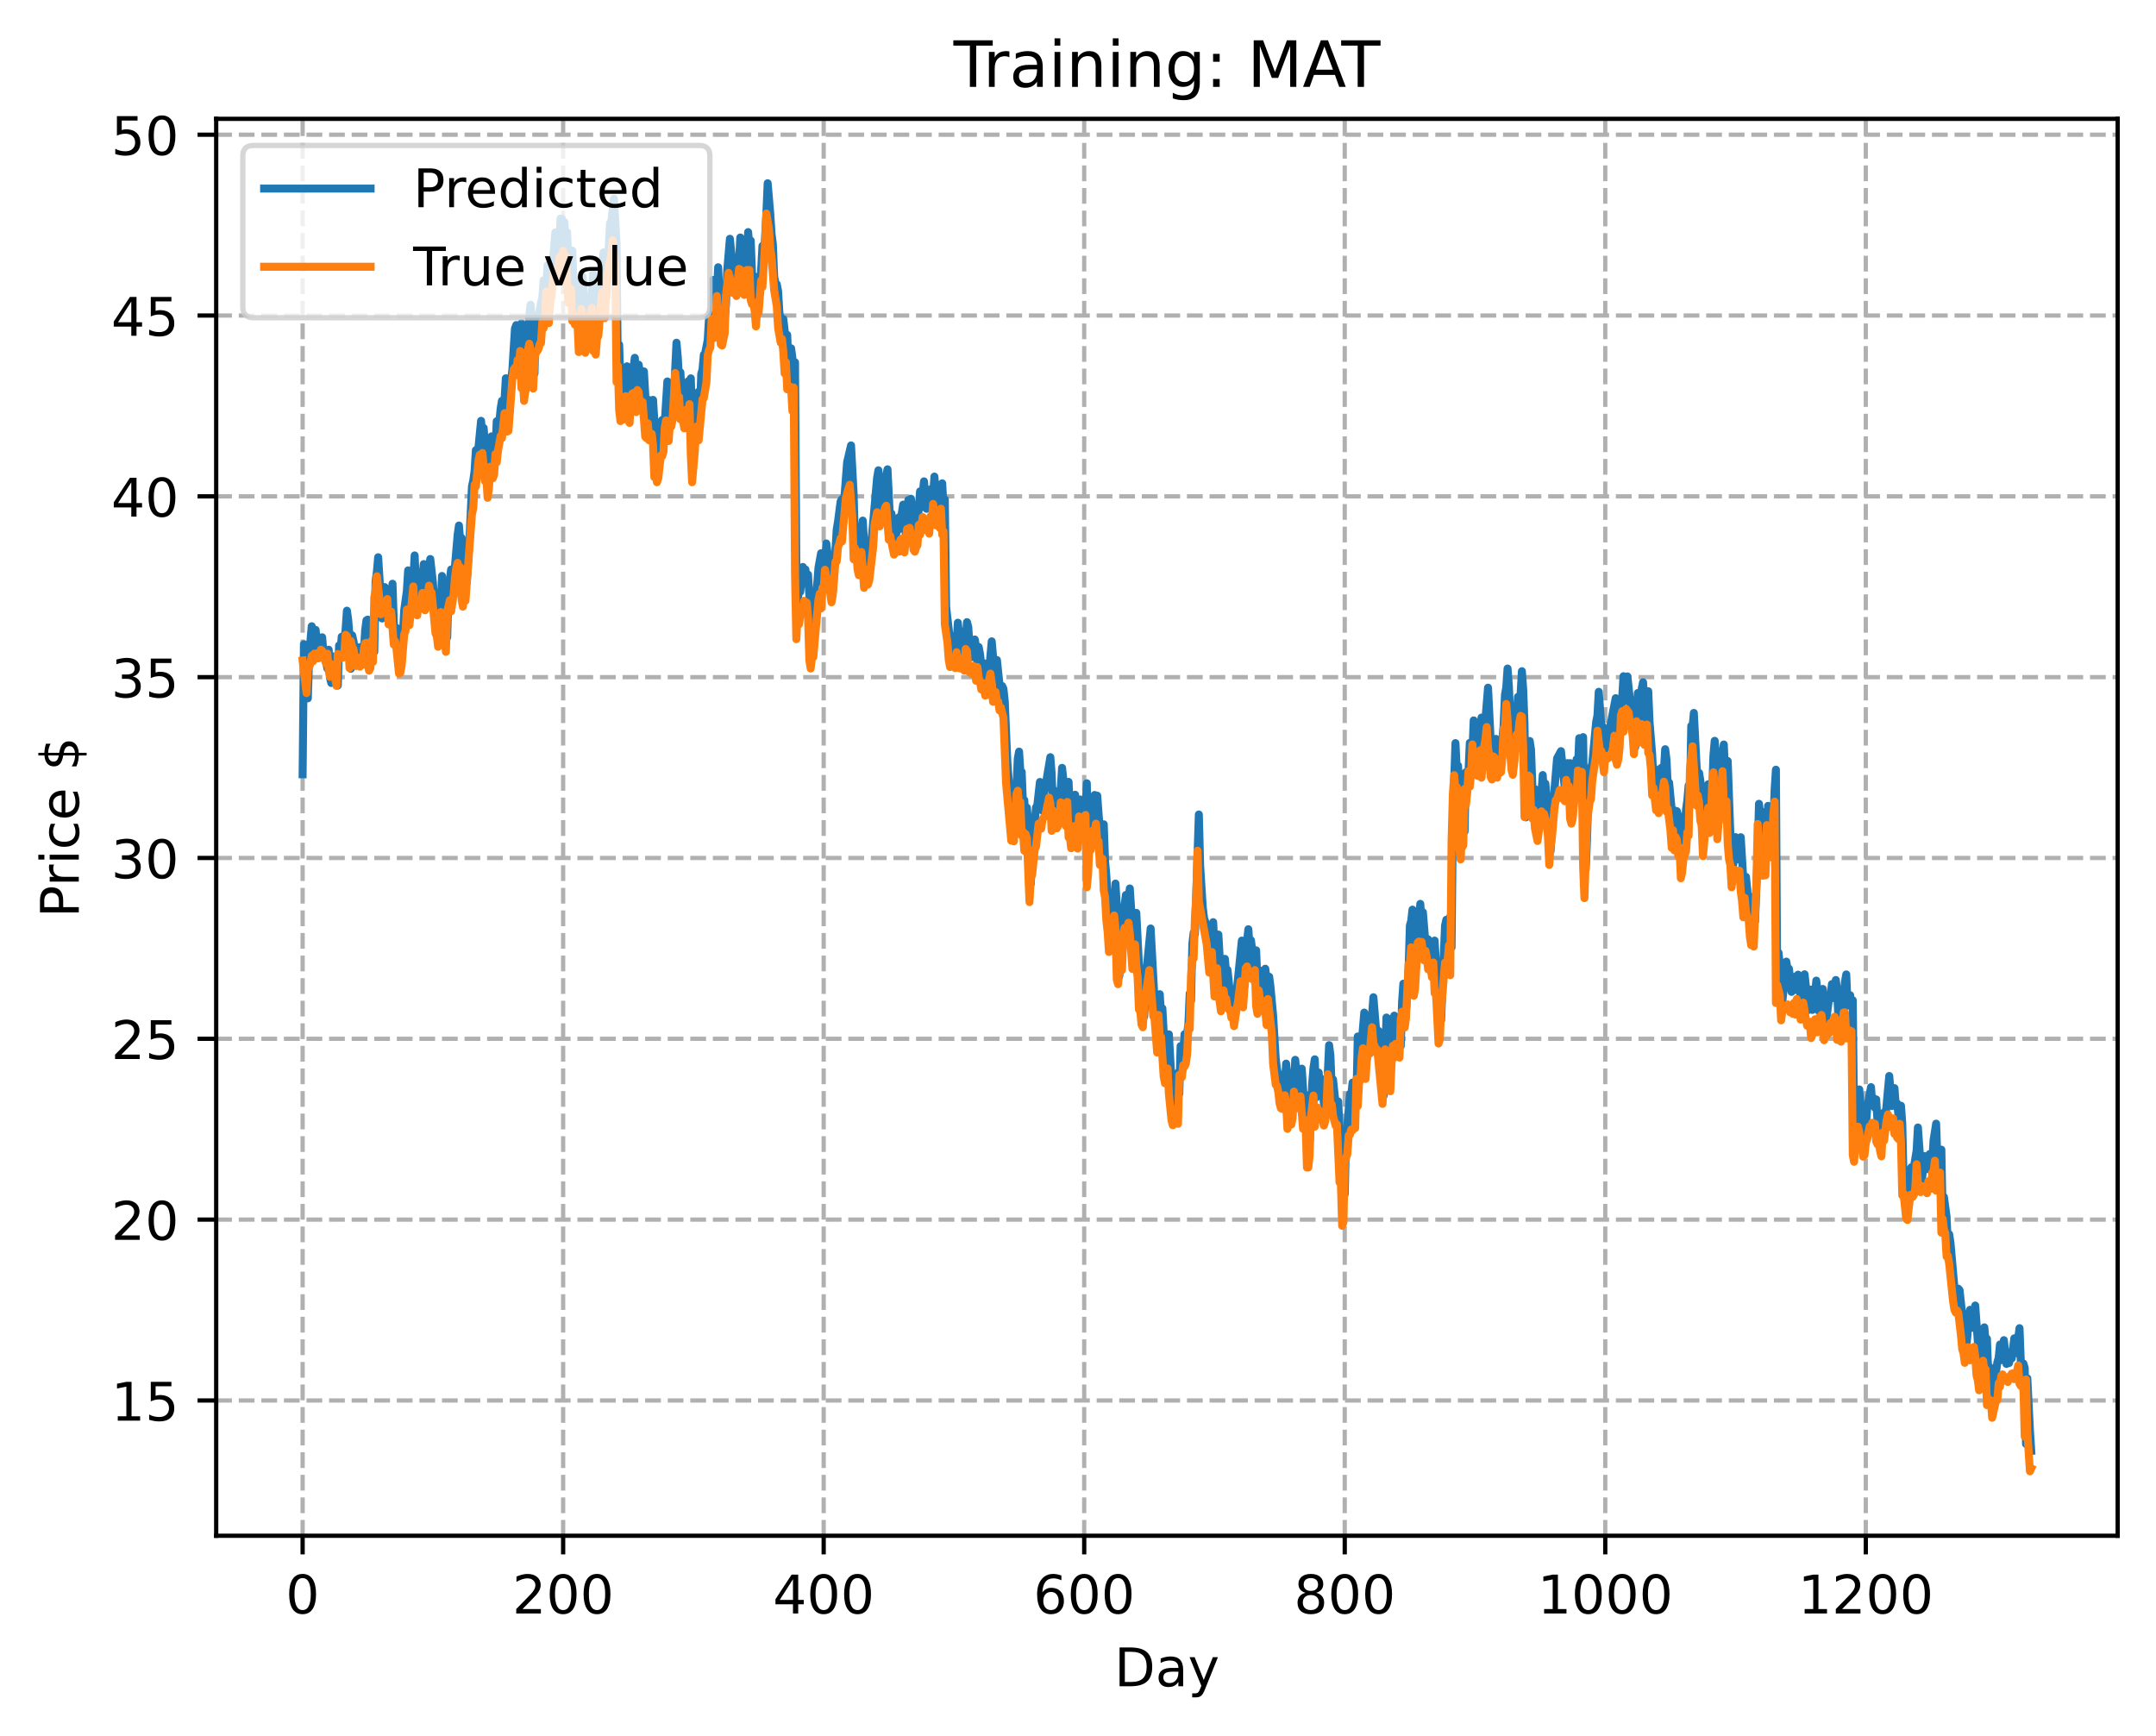 <?xml version="1.0" encoding="utf-8" standalone="no"?>
<!DOCTYPE svg PUBLIC "-//W3C//DTD SVG 1.1//EN"
  "http://www.w3.org/Graphics/SVG/1.1/DTD/svg11.dtd">
<!-- Created with matplotlib (https://matplotlib.org/) -->
<svg height="325.986pt" version="1.1" viewBox="0 0 404.923 325.986" width="404.923pt" xmlns="http://www.w3.org/2000/svg" xmlns:xlink="http://www.w3.org/1999/xlink">
 <defs>
  <style type="text/css">
*{stroke-linecap:butt;stroke-linejoin:round;}
  </style>
 </defs>
 <g id="figure_1">
  <g id="patch_1">
   <path d="M 0 325.986 
L 404.923 325.986 
L 404.923 0 
L 0 0 
z
" style="fill:#ffffff;"/>
  </g>
  <g id="axes_1">
   <g id="patch_2">
    <path d="M 40.603 288.43 
L 397.723 288.43 
L 397.723 22.318 
L 40.603 22.318 
z
" style="fill:#ffffff;"/>
   </g>
   <g id="matplotlib.axis_1">
    <g id="xtick_1">
     <g id="line2d_1">
      <path clip-path="url(#p2bdca26717)" d="M 56.836 288.43 
L 56.836 22.318 
" style="fill:none;stroke:#b0b0b0;stroke-dasharray:2.96,1.28;stroke-dashoffset:0;stroke-width:0.8;"/>
     </g>
     <g id="line2d_2">
      <defs>
       <path d="M 0 0 
L 0 3.5 
" id="m5d849996ee" style="stroke:#000000;stroke-width:0.8;"/>
      </defs>
      <g>
       <use style="stroke:#000000;stroke-width:0.8;" x="56.836" xlink:href="#m5d849996ee" y="288.43"/>
      </g>
     </g>
     <g id="text_1">
      <!-- 0 -->
      <defs>
       <path d="M 31.781 66.406 
Q 24.172 66.406 20.328 58.906 
Q 16.5 51.422 16.5 36.375 
Q 16.5 21.391 20.328 13.891 
Q 24.172 6.391 31.781 6.391 
Q 39.453 6.391 43.281 13.891 
Q 47.125 21.391 47.125 36.375 
Q 47.125 51.422 43.281 58.906 
Q 39.453 66.406 31.781 66.406 
z
M 31.781 74.219 
Q 44.047 74.219 50.516 64.516 
Q 56.984 54.828 56.984 36.375 
Q 56.984 17.969 50.516 8.266 
Q 44.047 -1.422 31.781 -1.422 
Q 19.531 -1.422 13.062 8.266 
Q 6.594 17.969 6.594 36.375 
Q 6.594 54.828 13.062 64.516 
Q 19.531 74.219 31.781 74.219 
z
" id="DejaVuSans-48"/>
      </defs>
      <g transform="translate(53.655 303.029)scale(0.1 -0.1)">
       <use xlink:href="#DejaVuSans-48"/>
      </g>
     </g>
    </g>
    <g id="xtick_2">
     <g id="line2d_3">
      <path clip-path="url(#p2bdca26717)" d="M 105.766 288.43 
L 105.766 22.318 
" style="fill:none;stroke:#b0b0b0;stroke-dasharray:2.96,1.28;stroke-dashoffset:0;stroke-width:0.8;"/>
     </g>
     <g id="line2d_4">
      <g>
       <use style="stroke:#000000;stroke-width:0.8;" x="105.766" xlink:href="#m5d849996ee" y="288.43"/>
      </g>
     </g>
     <g id="text_2">
      <!-- 200 -->
      <defs>
       <path d="M 19.188 8.297 
L 53.609 8.297 
L 53.609 0 
L 7.328 0 
L 7.328 8.297 
Q 12.938 14.109 22.625 23.891 
Q 32.328 33.688 34.812 36.531 
Q 39.547 41.844 41.422 45.531 
Q 43.312 49.219 43.312 52.781 
Q 43.312 58.594 39.234 62.25 
Q 35.156 65.922 28.609 65.922 
Q 23.969 65.922 18.812 64.312 
Q 13.672 62.703 7.812 59.422 
L 7.812 69.391 
Q 13.766 71.781 18.938 73 
Q 24.125 74.219 28.422 74.219 
Q 39.75 74.219 46.484 68.547 
Q 53.219 62.891 53.219 53.422 
Q 53.219 48.922 51.531 44.891 
Q 49.859 40.875 45.406 35.406 
Q 44.188 33.984 37.641 27.219 
Q 31.109 20.453 19.188 8.297 
z
" id="DejaVuSans-50"/>
      </defs>
      <g transform="translate(96.223 303.029)scale(0.1 -0.1)">
       <use xlink:href="#DejaVuSans-50"/>
       <use x="63.623" xlink:href="#DejaVuSans-48"/>
       <use x="127.246" xlink:href="#DejaVuSans-48"/>
      </g>
     </g>
    </g>
    <g id="xtick_3">
     <g id="line2d_5">
      <path clip-path="url(#p2bdca26717)" d="M 154.697 288.43 
L 154.697 22.318 
" style="fill:none;stroke:#b0b0b0;stroke-dasharray:2.96,1.28;stroke-dashoffset:0;stroke-width:0.8;"/>
     </g>
     <g id="line2d_6">
      <g>
       <use style="stroke:#000000;stroke-width:0.8;" x="154.697" xlink:href="#m5d849996ee" y="288.43"/>
      </g>
     </g>
     <g id="text_3">
      <!-- 400 -->
      <defs>
       <path d="M 37.797 64.312 
L 12.891 25.391 
L 37.797 25.391 
z
M 35.203 72.906 
L 47.609 72.906 
L 47.609 25.391 
L 58.016 25.391 
L 58.016 17.188 
L 47.609 17.188 
L 47.609 0 
L 37.797 0 
L 37.797 17.188 
L 4.891 17.188 
L 4.891 26.703 
z
" id="DejaVuSans-52"/>
      </defs>
      <g transform="translate(145.153 303.029)scale(0.1 -0.1)">
       <use xlink:href="#DejaVuSans-52"/>
       <use x="63.623" xlink:href="#DejaVuSans-48"/>
       <use x="127.246" xlink:href="#DejaVuSans-48"/>
      </g>
     </g>
    </g>
    <g id="xtick_4">
     <g id="line2d_7">
      <path clip-path="url(#p2bdca26717)" d="M 203.628 288.43 
L 203.628 22.318 
" style="fill:none;stroke:#b0b0b0;stroke-dasharray:2.96,1.28;stroke-dashoffset:0;stroke-width:0.8;"/>
     </g>
     <g id="line2d_8">
      <g>
       <use style="stroke:#000000;stroke-width:0.8;" x="203.628" xlink:href="#m5d849996ee" y="288.43"/>
      </g>
     </g>
     <g id="text_4">
      <!-- 600 -->
      <defs>
       <path d="M 33.016 40.375 
Q 26.375 40.375 22.484 35.828 
Q 18.609 31.297 18.609 23.391 
Q 18.609 15.531 22.484 10.953 
Q 26.375 6.391 33.016 6.391 
Q 39.656 6.391 43.531 10.953 
Q 47.406 15.531 47.406 23.391 
Q 47.406 31.297 43.531 35.828 
Q 39.656 40.375 33.016 40.375 
z
M 52.594 71.297 
L 52.594 62.312 
Q 48.875 64.062 45.094 64.984 
Q 41.312 65.922 37.594 65.922 
Q 27.828 65.922 22.672 59.328 
Q 17.531 52.734 16.797 39.406 
Q 19.672 43.656 24.016 45.922 
Q 28.375 48.188 33.594 48.188 
Q 44.578 48.188 50.953 41.516 
Q 57.328 34.859 57.328 23.391 
Q 57.328 12.156 50.688 5.359 
Q 44.047 -1.422 33.016 -1.422 
Q 20.359 -1.422 13.672 8.266 
Q 6.984 17.969 6.984 36.375 
Q 6.984 53.656 15.188 63.938 
Q 23.391 74.219 37.203 74.219 
Q 40.922 74.219 44.703 73.484 
Q 48.484 72.75 52.594 71.297 
z
" id="DejaVuSans-54"/>
      </defs>
      <g transform="translate(194.084 303.029)scale(0.1 -0.1)">
       <use xlink:href="#DejaVuSans-54"/>
       <use x="63.623" xlink:href="#DejaVuSans-48"/>
       <use x="127.246" xlink:href="#DejaVuSans-48"/>
      </g>
     </g>
    </g>
    <g id="xtick_5">
     <g id="line2d_9">
      <path clip-path="url(#p2bdca26717)" d="M 252.558 288.43 
L 252.558 22.318 
" style="fill:none;stroke:#b0b0b0;stroke-dasharray:2.96,1.28;stroke-dashoffset:0;stroke-width:0.8;"/>
     </g>
     <g id="line2d_10">
      <g>
       <use style="stroke:#000000;stroke-width:0.8;" x="252.558" xlink:href="#m5d849996ee" y="288.43"/>
      </g>
     </g>
     <g id="text_5">
      <!-- 800 -->
      <defs>
       <path d="M 31.781 34.625 
Q 24.75 34.625 20.719 30.859 
Q 16.703 27.094 16.703 20.516 
Q 16.703 13.922 20.719 10.156 
Q 24.75 6.391 31.781 6.391 
Q 38.812 6.391 42.859 10.172 
Q 46.922 13.969 46.922 20.516 
Q 46.922 27.094 42.891 30.859 
Q 38.875 34.625 31.781 34.625 
z
M 21.922 38.812 
Q 15.578 40.375 12.031 44.719 
Q 8.5 49.078 8.5 55.328 
Q 8.5 64.062 14.719 69.141 
Q 20.953 74.219 31.781 74.219 
Q 42.672 74.219 48.875 69.141 
Q 55.078 64.062 55.078 55.328 
Q 55.078 49.078 51.531 44.719 
Q 48 40.375 41.703 38.812 
Q 48.828 37.156 52.797 32.312 
Q 56.781 27.484 56.781 20.516 
Q 56.781 9.906 50.312 4.234 
Q 43.844 -1.422 31.781 -1.422 
Q 19.734 -1.422 13.25 4.234 
Q 6.781 9.906 6.781 20.516 
Q 6.781 27.484 10.781 32.312 
Q 14.797 37.156 21.922 38.812 
z
M 18.312 54.391 
Q 18.312 48.734 21.844 45.562 
Q 25.391 42.391 31.781 42.391 
Q 38.141 42.391 41.719 45.562 
Q 45.312 48.734 45.312 54.391 
Q 45.312 60.062 41.719 63.234 
Q 38.141 66.406 31.781 66.406 
Q 25.391 66.406 21.844 63.234 
Q 18.312 60.062 18.312 54.391 
z
" id="DejaVuSans-56"/>
      </defs>
      <g transform="translate(243.015 303.029)scale(0.1 -0.1)">
       <use xlink:href="#DejaVuSans-56"/>
       <use x="63.623" xlink:href="#DejaVuSans-48"/>
       <use x="127.246" xlink:href="#DejaVuSans-48"/>
      </g>
     </g>
    </g>
    <g id="xtick_6">
     <g id="line2d_11">
      <path clip-path="url(#p2bdca26717)" d="M 301.489 288.43 
L 301.489 22.318 
" style="fill:none;stroke:#b0b0b0;stroke-dasharray:2.96,1.28;stroke-dashoffset:0;stroke-width:0.8;"/>
     </g>
     <g id="line2d_12">
      <g>
       <use style="stroke:#000000;stroke-width:0.8;" x="301.489" xlink:href="#m5d849996ee" y="288.43"/>
      </g>
     </g>
     <g id="text_6">
      <!-- 1000 -->
      <defs>
       <path d="M 12.406 8.297 
L 28.516 8.297 
L 28.516 63.922 
L 10.984 60.406 
L 10.984 69.391 
L 28.422 72.906 
L 38.281 72.906 
L 38.281 8.297 
L 54.391 8.297 
L 54.391 0 
L 12.406 0 
z
" id="DejaVuSans-49"/>
      </defs>
      <g transform="translate(288.764 303.029)scale(0.1 -0.1)">
       <use xlink:href="#DejaVuSans-49"/>
       <use x="63.623" xlink:href="#DejaVuSans-48"/>
       <use x="127.246" xlink:href="#DejaVuSans-48"/>
       <use x="190.869" xlink:href="#DejaVuSans-48"/>
      </g>
     </g>
    </g>
    <g id="xtick_7">
     <g id="line2d_13">
      <path clip-path="url(#p2bdca26717)" d="M 350.419 288.43 
L 350.419 22.318 
" style="fill:none;stroke:#b0b0b0;stroke-dasharray:2.96,1.28;stroke-dashoffset:0;stroke-width:0.8;"/>
     </g>
     <g id="line2d_14">
      <g>
       <use style="stroke:#000000;stroke-width:0.8;" x="350.419" xlink:href="#m5d849996ee" y="288.43"/>
      </g>
     </g>
     <g id="text_7">
      <!-- 1200 -->
      <g transform="translate(337.694 303.029)scale(0.1 -0.1)">
       <use xlink:href="#DejaVuSans-49"/>
       <use x="63.623" xlink:href="#DejaVuSans-50"/>
       <use x="127.246" xlink:href="#DejaVuSans-48"/>
       <use x="190.869" xlink:href="#DejaVuSans-48"/>
      </g>
     </g>
    </g>
    <g id="text_8">
     <!-- Day -->
     <defs>
      <path d="M 19.672 64.797 
L 19.672 8.109 
L 31.594 8.109 
Q 46.688 8.109 53.688 14.938 
Q 60.688 21.781 60.688 36.531 
Q 60.688 51.172 53.688 57.984 
Q 46.688 64.797 31.594 64.797 
z
M 9.812 72.906 
L 30.078 72.906 
Q 51.266 72.906 61.172 64.094 
Q 71.094 55.281 71.094 36.531 
Q 71.094 17.672 61.125 8.828 
Q 51.172 0 30.078 0 
L 9.812 0 
z
" id="DejaVuSans-68"/>
      <path d="M 34.281 27.484 
Q 23.391 27.484 19.188 25 
Q 14.984 22.516 14.984 16.5 
Q 14.984 11.719 18.141 8.906 
Q 21.297 6.109 26.703 6.109 
Q 34.188 6.109 38.703 11.406 
Q 43.219 16.703 43.219 25.484 
L 43.219 27.484 
z
M 52.203 31.203 
L 52.203 0 
L 43.219 0 
L 43.219 8.297 
Q 40.141 3.328 35.547 0.953 
Q 30.953 -1.422 24.312 -1.422 
Q 15.922 -1.422 10.953 3.297 
Q 6 8.016 6 15.922 
Q 6 25.141 12.172 29.828 
Q 18.359 34.516 30.609 34.516 
L 43.219 34.516 
L 43.219 35.406 
Q 43.219 41.609 39.141 45 
Q 35.062 48.391 27.688 48.391 
Q 23 48.391 18.547 47.266 
Q 14.109 46.141 10.016 43.891 
L 10.016 52.203 
Q 14.938 54.109 19.578 55.047 
Q 24.219 56 28.609 56 
Q 40.484 56 46.344 49.844 
Q 52.203 43.703 52.203 31.203 
z
" id="DejaVuSans-97"/>
      <path d="M 32.172 -5.078 
Q 28.375 -14.844 24.75 -17.812 
Q 21.141 -20.797 15.094 -20.797 
L 7.906 -20.797 
L 7.906 -13.281 
L 13.188 -13.281 
Q 16.891 -13.281 18.938 -11.516 
Q 21 -9.766 23.484 -3.219 
L 25.094 0.875 
L 2.984 54.688 
L 12.5 54.688 
L 29.594 11.922 
L 46.688 54.688 
L 56.203 54.688 
z
" id="DejaVuSans-121"/>
     </defs>
     <g transform="translate(209.29 316.707)scale(0.1 -0.1)">
      <use xlink:href="#DejaVuSans-68"/>
      <use x="77.002" xlink:href="#DejaVuSans-97"/>
      <use x="138.281" xlink:href="#DejaVuSans-121"/>
     </g>
    </g>
   </g>
   <g id="matplotlib.axis_2">
    <g id="ytick_1">
     <g id="line2d_15">
      <path clip-path="url(#p2bdca26717)" d="M 40.603 263.022 
L 397.723 263.022 
" style="fill:none;stroke:#b0b0b0;stroke-dasharray:2.96,1.28;stroke-dashoffset:0;stroke-width:0.8;"/>
     </g>
     <g id="line2d_16">
      <defs>
       <path d="M 0 0 
L -3.5 0 
" id="mef7957722c" style="stroke:#000000;stroke-width:0.8;"/>
      </defs>
      <g>
       <use style="stroke:#000000;stroke-width:0.8;" x="40.603" xlink:href="#mef7957722c" y="263.022"/>
      </g>
     </g>
     <g id="text_9">
      <!-- 15 -->
      <defs>
       <path d="M 10.797 72.906 
L 49.516 72.906 
L 49.516 64.594 
L 19.828 64.594 
L 19.828 46.734 
Q 21.969 47.469 24.109 47.828 
Q 26.266 48.188 28.422 48.188 
Q 40.625 48.188 47.75 41.5 
Q 54.891 34.812 54.891 23.391 
Q 54.891 11.625 47.562 5.094 
Q 40.234 -1.422 26.906 -1.422 
Q 22.312 -1.422 17.547 -0.641 
Q 12.797 0.141 7.719 1.703 
L 7.719 11.625 
Q 12.109 9.234 16.797 8.062 
Q 21.484 6.891 26.703 6.891 
Q 35.156 6.891 40.078 11.328 
Q 45.016 15.766 45.016 23.391 
Q 45.016 31 40.078 35.438 
Q 35.156 39.891 26.703 39.891 
Q 22.75 39.891 18.812 39.016 
Q 14.891 38.141 10.797 36.281 
z
" id="DejaVuSans-53"/>
      </defs>
      <g transform="translate(20.878 266.821)scale(0.1 -0.1)">
       <use xlink:href="#DejaVuSans-49"/>
       <use x="63.623" xlink:href="#DejaVuSans-53"/>
      </g>
     </g>
    </g>
    <g id="ytick_2">
     <g id="line2d_17">
      <path clip-path="url(#p2bdca26717)" d="M 40.603 229.062 
L 397.723 229.062 
" style="fill:none;stroke:#b0b0b0;stroke-dasharray:2.96,1.28;stroke-dashoffset:0;stroke-width:0.8;"/>
     </g>
     <g id="line2d_18">
      <g>
       <use style="stroke:#000000;stroke-width:0.8;" x="40.603" xlink:href="#mef7957722c" y="229.062"/>
      </g>
     </g>
     <g id="text_10">
      <!-- 20 -->
      <g transform="translate(20.878 232.861)scale(0.1 -0.1)">
       <use xlink:href="#DejaVuSans-50"/>
       <use x="63.623" xlink:href="#DejaVuSans-48"/>
      </g>
     </g>
    </g>
    <g id="ytick_3">
     <g id="line2d_19">
      <path clip-path="url(#p2bdca26717)" d="M 40.603 195.102 
L 397.723 195.102 
" style="fill:none;stroke:#b0b0b0;stroke-dasharray:2.96,1.28;stroke-dashoffset:0;stroke-width:0.8;"/>
     </g>
     <g id="line2d_20">
      <g>
       <use style="stroke:#000000;stroke-width:0.8;" x="40.603" xlink:href="#mef7957722c" y="195.102"/>
      </g>
     </g>
     <g id="text_11">
      <!-- 25 -->
      <g transform="translate(20.878 198.901)scale(0.1 -0.1)">
       <use xlink:href="#DejaVuSans-50"/>
       <use x="63.623" xlink:href="#DejaVuSans-53"/>
      </g>
     </g>
    </g>
    <g id="ytick_4">
     <g id="line2d_21">
      <path clip-path="url(#p2bdca26717)" d="M 40.603 161.142 
L 397.723 161.142 
" style="fill:none;stroke:#b0b0b0;stroke-dasharray:2.96,1.28;stroke-dashoffset:0;stroke-width:0.8;"/>
     </g>
     <g id="line2d_22">
      <g>
       <use style="stroke:#000000;stroke-width:0.8;" x="40.603" xlink:href="#mef7957722c" y="161.142"/>
      </g>
     </g>
     <g id="text_12">
      <!-- 30 -->
      <defs>
       <path d="M 40.578 39.312 
Q 47.656 37.797 51.625 33 
Q 55.609 28.219 55.609 21.188 
Q 55.609 10.406 48.188 4.484 
Q 40.766 -1.422 27.094 -1.422 
Q 22.516 -1.422 17.656 -0.516 
Q 12.797 0.391 7.625 2.203 
L 7.625 11.719 
Q 11.719 9.328 16.594 8.109 
Q 21.484 6.891 26.812 6.891 
Q 36.078 6.891 40.938 10.547 
Q 45.797 14.203 45.797 21.188 
Q 45.797 27.641 41.281 31.266 
Q 36.766 34.906 28.719 34.906 
L 20.219 34.906 
L 20.219 43.016 
L 29.109 43.016 
Q 36.375 43.016 40.234 45.922 
Q 44.094 48.828 44.094 54.297 
Q 44.094 59.906 40.109 62.906 
Q 36.141 65.922 28.719 65.922 
Q 24.656 65.922 20.016 65.031 
Q 15.375 64.156 9.812 62.312 
L 9.812 71.094 
Q 15.438 72.656 20.344 73.438 
Q 25.25 74.219 29.594 74.219 
Q 40.828 74.219 47.359 69.109 
Q 53.906 64.016 53.906 55.328 
Q 53.906 49.266 50.438 45.094 
Q 46.969 40.922 40.578 39.312 
z
" id="DejaVuSans-51"/>
      </defs>
      <g transform="translate(20.878 164.942)scale(0.1 -0.1)">
       <use xlink:href="#DejaVuSans-51"/>
       <use x="63.623" xlink:href="#DejaVuSans-48"/>
      </g>
     </g>
    </g>
    <g id="ytick_5">
     <g id="line2d_23">
      <path clip-path="url(#p2bdca26717)" d="M 40.603 127.183 
L 397.723 127.183 
" style="fill:none;stroke:#b0b0b0;stroke-dasharray:2.96,1.28;stroke-dashoffset:0;stroke-width:0.8;"/>
     </g>
     <g id="line2d_24">
      <g>
       <use style="stroke:#000000;stroke-width:0.8;" x="40.603" xlink:href="#mef7957722c" y="127.183"/>
      </g>
     </g>
     <g id="text_13">
      <!-- 35 -->
      <g transform="translate(20.878 130.982)scale(0.1 -0.1)">
       <use xlink:href="#DejaVuSans-51"/>
       <use x="63.623" xlink:href="#DejaVuSans-53"/>
      </g>
     </g>
    </g>
    <g id="ytick_6">
     <g id="line2d_25">
      <path clip-path="url(#p2bdca26717)" d="M 40.603 93.223 
L 397.723 93.223 
" style="fill:none;stroke:#b0b0b0;stroke-dasharray:2.96,1.28;stroke-dashoffset:0;stroke-width:0.8;"/>
     </g>
     <g id="line2d_26">
      <g>
       <use style="stroke:#000000;stroke-width:0.8;" x="40.603" xlink:href="#mef7957722c" y="93.223"/>
      </g>
     </g>
     <g id="text_14">
      <!-- 40 -->
      <g transform="translate(20.878 97.022)scale(0.1 -0.1)">
       <use xlink:href="#DejaVuSans-52"/>
       <use x="63.623" xlink:href="#DejaVuSans-48"/>
      </g>
     </g>
    </g>
    <g id="ytick_7">
     <g id="line2d_27">
      <path clip-path="url(#p2bdca26717)" d="M 40.603 59.263 
L 397.723 59.263 
" style="fill:none;stroke:#b0b0b0;stroke-dasharray:2.96,1.28;stroke-dashoffset:0;stroke-width:0.8;"/>
     </g>
     <g id="line2d_28">
      <g>
       <use style="stroke:#000000;stroke-width:0.8;" x="40.603" xlink:href="#mef7957722c" y="59.263"/>
      </g>
     </g>
     <g id="text_15">
      <!-- 45 -->
      <g transform="translate(20.878 63.062)scale(0.1 -0.1)">
       <use xlink:href="#DejaVuSans-52"/>
       <use x="63.623" xlink:href="#DejaVuSans-53"/>
      </g>
     </g>
    </g>
    <g id="ytick_8">
     <g id="line2d_29">
      <path clip-path="url(#p2bdca26717)" d="M 40.603 25.303 
L 397.723 25.303 
" style="fill:none;stroke:#b0b0b0;stroke-dasharray:2.96,1.28;stroke-dashoffset:0;stroke-width:0.8;"/>
     </g>
     <g id="line2d_30">
      <g>
       <use style="stroke:#000000;stroke-width:0.8;" x="40.603" xlink:href="#mef7957722c" y="25.303"/>
      </g>
     </g>
     <g id="text_16">
      <!-- 50 -->
      <g transform="translate(20.878 29.102)scale(0.1 -0.1)">
       <use xlink:href="#DejaVuSans-53"/>
       <use x="63.623" xlink:href="#DejaVuSans-48"/>
      </g>
     </g>
    </g>
    <g id="text_17">
     <!-- Price $ -->
     <defs>
      <path d="M 19.672 64.797 
L 19.672 37.406 
L 32.078 37.406 
Q 38.969 37.406 42.719 40.969 
Q 46.484 44.531 46.484 51.125 
Q 46.484 57.672 42.719 61.234 
Q 38.969 64.797 32.078 64.797 
z
M 9.812 72.906 
L 32.078 72.906 
Q 44.344 72.906 50.609 67.359 
Q 56.891 61.812 56.891 51.125 
Q 56.891 40.328 50.609 34.812 
Q 44.344 29.297 32.078 29.297 
L 19.672 29.297 
L 19.672 0 
L 9.812 0 
z
" id="DejaVuSans-80"/>
      <path d="M 41.109 46.297 
Q 39.594 47.172 37.812 47.578 
Q 36.031 48 33.891 48 
Q 26.266 48 22.188 43.047 
Q 18.109 38.094 18.109 28.812 
L 18.109 0 
L 9.078 0 
L 9.078 54.688 
L 18.109 54.688 
L 18.109 46.188 
Q 20.953 51.172 25.484 53.578 
Q 30.031 56 36.531 56 
Q 37.453 56 38.578 55.875 
Q 39.703 55.766 41.062 55.516 
z
" id="DejaVuSans-114"/>
      <path d="M 9.422 54.688 
L 18.406 54.688 
L 18.406 0 
L 9.422 0 
z
M 9.422 75.984 
L 18.406 75.984 
L 18.406 64.594 
L 9.422 64.594 
z
" id="DejaVuSans-105"/>
      <path d="M 48.781 52.594 
L 48.781 44.188 
Q 44.969 46.297 41.141 47.344 
Q 37.312 48.391 33.406 48.391 
Q 24.656 48.391 19.812 42.844 
Q 14.984 37.312 14.984 27.297 
Q 14.984 17.281 19.812 11.734 
Q 24.656 6.203 33.406 6.203 
Q 37.312 6.203 41.141 7.25 
Q 44.969 8.297 48.781 10.406 
L 48.781 2.094 
Q 45.016 0.344 40.984 -0.531 
Q 36.969 -1.422 32.422 -1.422 
Q 20.062 -1.422 12.781 6.344 
Q 5.516 14.109 5.516 27.297 
Q 5.516 40.672 12.859 48.328 
Q 20.219 56 33.016 56 
Q 37.156 56 41.109 55.141 
Q 45.062 54.297 48.781 52.594 
z
" id="DejaVuSans-99"/>
      <path d="M 56.203 29.594 
L 56.203 25.203 
L 14.891 25.203 
Q 15.484 15.922 20.484 11.062 
Q 25.484 6.203 34.422 6.203 
Q 39.594 6.203 44.453 7.469 
Q 49.312 8.734 54.109 11.281 
L 54.109 2.781 
Q 49.266 0.734 44.188 -0.344 
Q 39.109 -1.422 33.891 -1.422 
Q 20.797 -1.422 13.156 6.188 
Q 5.516 13.812 5.516 26.812 
Q 5.516 40.234 12.766 48.109 
Q 20.016 56 32.328 56 
Q 43.359 56 49.781 48.891 
Q 56.203 41.797 56.203 29.594 
z
M 47.219 32.234 
Q 47.125 39.594 43.094 43.984 
Q 39.062 48.391 32.422 48.391 
Q 24.906 48.391 20.391 44.141 
Q 15.875 39.891 15.188 32.172 
z
" id="DejaVuSans-101"/>
      <path id="DejaVuSans-32"/>
      <path d="M 33.797 -14.703 
L 28.906 -14.703 
L 28.859 0 
Q 23.734 0.094 18.609 1.188 
Q 13.484 2.297 8.297 4.5 
L 8.297 13.281 
Q 13.281 10.156 18.375 8.562 
Q 23.484 6.984 28.906 6.938 
L 28.906 29.203 
Q 18.109 30.953 13.203 35.156 
Q 8.297 39.359 8.297 46.688 
Q 8.297 54.641 13.625 59.219 
Q 18.953 63.812 28.906 64.5 
L 28.906 75.984 
L 33.797 75.984 
L 33.797 64.656 
Q 38.328 64.453 42.578 63.688 
Q 46.828 62.938 50.875 61.625 
L 50.875 53.078 
Q 46.828 55.125 42.547 56.25 
Q 38.281 57.375 33.797 57.562 
L 33.797 36.719 
Q 44.875 35.016 50.094 30.609 
Q 55.328 26.219 55.328 18.609 
Q 55.328 10.359 49.781 5.594 
Q 44.234 0.828 33.797 0.094 
z
M 28.906 37.594 
L 28.906 57.625 
Q 23.25 56.984 20.266 54.391 
Q 17.281 51.812 17.281 47.516 
Q 17.281 43.312 20.031 40.969 
Q 22.797 38.625 28.906 37.594 
z
M 33.797 28.219 
L 33.797 7.078 
Q 39.984 7.906 43.141 10.594 
Q 46.297 13.281 46.297 17.672 
Q 46.297 21.969 43.281 24.5 
Q 40.281 27.047 33.797 28.219 
z
" id="DejaVuSans-36"/>
     </defs>
     <g transform="translate(14.798 172.342)rotate(-90)scale(0.1 -0.1)">
      <use xlink:href="#DejaVuSans-80"/>
      <use x="58.553" xlink:href="#DejaVuSans-114"/>
      <use x="99.666" xlink:href="#DejaVuSans-105"/>
      <use x="127.449" xlink:href="#DejaVuSans-99"/>
      <use x="182.43" xlink:href="#DejaVuSans-101"/>
      <use x="243.953" xlink:href="#DejaVuSans-32"/>
      <use x="275.74" xlink:href="#DejaVuSans-36"/>
     </g>
    </g>
   </g>
   <g id="line2d_31">
    <path clip-path="url(#p2bdca26717)" d="M 56.836 145.422 
L 57.081 120.988 
L 57.814 131.157 
L 58.059 123.187 
L 58.548 117.615 
L 58.793 119.086 
L 59.038 122.018 
L 59.282 118.3 
L 59.527 120.863 
L 59.772 119.633 
L 60.016 122.168 
L 60.261 121.177 
L 60.506 119.691 
L 60.75 122.654 
L 61.24 124.226 
L 61.484 125.553 
L 61.729 122.024 
L 61.974 127.292 
L 62.218 128.274 
L 62.463 123.262 
L 62.708 124.266 
L 62.952 124.6 
L 63.441 128.752 
L 63.686 121.215 
L 63.931 122.562 
L 64.175 119.583 
L 64.42 121.44 
L 64.665 120.297 
L 64.909 118.227 
L 65.154 114.693 
L 65.399 116.458 
L 65.643 119.458 
L 65.888 125.609 
L 66.133 119.316 
L 66.377 120.354 
L 66.867 123.711 
L 67.111 124.32 
L 67.356 121.588 
L 67.601 123.035 
L 67.845 123.794 
L 68.09 121.344 
L 68.335 122.715 
L 68.579 118.399 
L 68.824 116.502 
L 69.069 116.373 
L 69.313 120.684 
L 69.558 122.863 
L 69.802 121.326 
L 70.047 116.472 
L 70.292 122.417 
L 70.536 109.183 
L 70.781 107.402 
L 71.026 104.656 
L 71.515 112.52 
L 71.76 116.154 
L 72.004 114.263 
L 72.249 110.262 
L 72.494 114.149 
L 72.738 115.158 
L 72.983 110.939 
L 73.228 113.73 
L 73.472 113.435 
L 73.717 109.634 
L 73.962 116.953 
L 74.206 120.21 
L 74.451 117.918 
L 75.185 124.584 
L 75.674 119.083 
L 75.919 114.582 
L 76.408 111.025 
L 76.653 107.125 
L 77.142 113.722 
L 77.631 108.837 
L 77.876 104.316 
L 78.121 110.034 
L 78.365 112.078 
L 78.61 112.757 
L 78.855 110.553 
L 79.099 110.748 
L 79.589 105.941 
L 79.833 108.215 
L 80.078 112.103 
L 80.323 110.101 
L 80.567 106.623 
L 80.812 104.989 
L 81.301 109.385 
L 81.546 112.923 
L 81.79 114.046 
L 82.28 118.499 
L 82.524 119.872 
L 83.014 108.172 
L 83.992 119.699 
L 84.237 110.89 
L 84.726 106.962 
L 84.971 110.308 
L 85.216 109.029 
L 85.95 100.45 
L 86.194 98.699 
L 86.439 101.87 
L 86.684 101.012 
L 86.928 107.341 
L 87.173 110.64 
L 87.417 108.25 
L 87.662 109.419 
L 88.151 101.729 
L 88.641 91.352 
L 88.885 90.245 
L 89.13 88.473 
L 89.375 84.547 
L 89.619 86.462 
L 90.353 79.04 
L 90.598 82.422 
L 90.843 80.379 
L 91.332 87.5 
L 91.577 84.699 
L 91.821 87.891 
L 92.066 86.35 
L 92.311 81.953 
L 92.555 83.793 
L 92.8 87.077 
L 93.044 85.103 
L 93.289 79.115 
L 93.534 81.863 
L 94.023 76.791 
L 94.268 75.279 
L 94.512 77.481 
L 94.757 75.043 
L 95.002 71.047 
L 95.491 78.162 
L 95.736 77.179 
L 95.98 71.308 
L 96.225 69.527 
L 96.714 61.718 
L 96.959 61.057 
L 97.204 65.367 
L 97.448 61.942 
L 97.693 64.683 
L 97.938 60.698 
L 98.182 67.508 
L 98.427 66.058 
L 98.672 73.431 
L 99.161 65.43 
L 99.405 59.314 
L 99.65 57.235 
L 99.895 60.761 
L 100.139 67.952 
L 100.384 70.152 
L 100.629 59.593 
L 100.873 59.913 
L 101.118 59.627 
L 101.607 56.856 
L 101.852 55.977 
L 102.097 52.647 
L 102.341 55.873 
L 102.586 55.046 
L 102.831 49.804 
L 103.075 54.647 
L 103.32 55.82 
L 104.299 43.638 
L 104.788 49.226 
L 105.032 47.354 
L 105.277 41.057 
L 105.522 41.113 
L 105.766 45.584 
L 106.011 41.747 
L 106.256 46.552 
L 106.5 43.631 
L 106.99 53.606 
L 107.234 51.25 
L 107.479 47.07 
L 107.724 54.468 
L 107.968 52.483 
L 108.213 55.663 
L 108.458 54.571 
L 108.702 57.6 
L 108.947 62.044 
L 109.192 59.384 
L 109.436 51.958 
L 110.17 62.461 
L 110.415 56.564 
L 110.66 57.393 
L 110.904 59.787 
L 111.393 51.444 
L 111.638 60.602 
L 111.883 58.622 
L 112.127 61.561 
L 112.617 55.45 
L 112.861 51.713 
L 113.106 50.046 
L 113.351 47.406 
L 113.595 52.942 
L 113.84 55.848 
L 114.574 41.868 
L 114.819 41.635 
L 115.308 37.321 
L 115.797 45.733 
L 116.042 71.004 
L 116.287 64.738 
L 116.531 72.144 
L 116.776 75.344 
L 117.02 71.166 
L 117.265 73.435 
L 117.754 68.798 
L 118.244 74.724 
L 118.488 75.859 
L 118.733 70.746 
L 119.222 67.203 
L 119.712 73.333 
L 119.956 68.497 
L 120.201 70.282 
L 120.446 74.074 
L 120.935 69.757 
L 121.424 78.205 
L 121.669 79.161 
L 121.914 75.127 
L 122.158 78.677 
L 122.648 75.101 
L 122.892 78.957 
L 123.137 85.95 
L 123.381 83.989 
L 123.626 85.941 
L 123.871 84.735 
L 124.115 80.22 
L 124.36 78.882 
L 124.605 80.598 
L 124.849 79.37 
L 125.339 71.644 
L 125.828 79.313 
L 126.073 75.432 
L 126.317 75.537 
L 126.562 74.471 
L 127.051 64.367 
L 127.296 67.073 
L 127.541 71.489 
L 127.785 69.921 
L 128.03 74.336 
L 128.275 73.336 
L 128.519 75.295 
L 128.764 78.663 
L 129.008 73.937 
L 129.253 71.6 
L 129.498 74.373 
L 129.742 71.056 
L 130.232 86.82 
L 130.966 74.922 
L 131.21 73.562 
L 131.455 77.679 
L 131.7 70.205 
L 131.944 69.401 
L 132.189 66.623 
L 132.434 66.374 
L 132.923 63.834 
L 133.168 59.612 
L 133.657 57.682 
L 133.902 52.575 
L 134.146 55.929 
L 134.391 60.832 
L 134.88 50.19 
L 135.125 55.592 
L 135.369 57.114 
L 135.614 61.066 
L 135.859 62.896 
L 136.348 57.211 
L 136.593 50.624 
L 137.082 44.848 
L 137.816 52.417 
L 138.061 49.752 
L 138.305 50.872 
L 138.55 53.805 
L 139.039 44.602 
L 139.284 46.284 
L 139.529 50.419 
L 139.773 49.35 
L 140.018 52.281 
L 140.263 49.137 
L 140.507 43.588 
L 140.752 46.389 
L 140.996 45.189 
L 141.241 51.406 
L 141.486 53.646 
L 141.73 51.918 
L 141.975 53.648 
L 142.22 57.695 
L 142.464 54.615 
L 142.709 55.148 
L 143.198 46.189 
L 143.443 49.285 
L 143.932 40.141 
L 144.177 34.414 
L 144.666 40.136 
L 144.911 43.955 
L 145.156 45.881 
L 145.4 52.011 
L 145.645 53.171 
L 145.89 53.386 
L 146.134 54.657 
L 146.379 58.7 
L 146.868 61.85 
L 147.113 59.9 
L 147.357 61.95 
L 147.602 65.459 
L 147.847 62.899 
L 148.091 68.667 
L 148.336 67.758 
L 148.581 65.418 
L 148.825 67.272 
L 149.07 73.436 
L 149.315 68.041 
L 149.559 106.162 
L 149.804 115.128 
L 150.049 108.919 
L 150.293 111.158 
L 150.783 106.48 
L 151.027 108.848 
L 151.272 106.958 
L 151.517 109.272 
L 151.761 107.915 
L 152.006 111.888 
L 152.251 119.39 
L 152.495 122.346 
L 153.718 106.619 
L 154.208 103.907 
L 154.452 107.745 
L 154.697 104.833 
L 154.942 107.002 
L 155.186 102.065 
L 155.92 107.653 
L 156.41 111.026 
L 156.654 107.569 
L 157.144 99.418 
L 157.388 97.954 
L 157.878 94.174 
L 158.122 93.752 
L 158.367 96.323 
L 159.101 86.811 
L 159.835 83.654 
L 160.324 92.722 
L 160.569 101.915 
L 160.813 98.929 
L 161.058 100.126 
L 161.303 103.997 
L 161.547 105.843 
L 161.792 100.372 
L 162.037 97.773 
L 162.281 101.626 
L 162.526 107.701 
L 162.771 102.498 
L 163.26 106.445 
L 164.728 89.775 
L 164.972 88.328 
L 165.462 95.483 
L 165.706 96.078 
L 165.951 95.27 
L 166.196 92.961 
L 166.44 89.382 
L 166.685 88.14 
L 167.174 97.923 
L 167.419 96.431 
L 167.664 97.892 
L 168.153 102.856 
L 168.398 99.093 
L 168.642 99.582 
L 168.887 97.118 
L 169.132 99.279 
L 169.376 96.343 
L 169.621 94.774 
L 170.11 100.297 
L 170.6 93.902 
L 170.844 96.286 
L 171.089 93.668 
L 171.823 101.015 
L 172.067 101.46 
L 172.801 92.285 
L 173.046 95.263 
L 173.535 90.405 
L 174.025 95.564 
L 174.269 94.821 
L 174.514 91.99 
L 174.759 94.991 
L 175.003 91.76 
L 175.248 93.517 
L 175.493 89.507 
L 175.982 95.398 
L 176.227 92.016 
L 176.471 94.575 
L 176.716 95.934 
L 176.96 90.775 
L 177.205 95.342 
L 177.45 93.788 
L 177.694 113.94 
L 178.673 122.512 
L 178.918 119.793 
L 179.162 120.972 
L 179.407 119.388 
L 179.652 121.117 
L 179.896 116.953 
L 180.386 122.073 
L 180.63 123.697 
L 181.12 118.538 
L 181.364 120.519 
L 181.609 116.846 
L 181.854 117.751 
L 182.098 121.539 
L 182.343 123.462 
L 182.588 121.699 
L 182.832 122.375 
L 183.077 120.105 
L 183.321 121.519 
L 183.566 124.73 
L 183.811 121.514 
L 184.055 122.824 
L 184.545 127.132 
L 184.789 124.568 
L 185.034 125.465 
L 185.279 127.824 
L 185.523 125.555 
L 185.768 125.902 
L 186.257 120.453 
L 186.502 123.233 
L 186.747 127.696 
L 186.991 126.305 
L 187.236 123.963 
L 187.97 131.003 
L 188.215 128.84 
L 188.459 129.368 
L 188.704 131.678 
L 189.193 143.105 
L 190.172 156.024 
L 190.416 153.15 
L 190.661 153.844 
L 191.15 142.512 
L 191.395 141.156 
L 191.64 144.936 
L 191.884 144.968 
L 192.129 151.072 
L 192.374 150.276 
L 192.618 154.407 
L 192.863 151.688 
L 193.108 154.629 
L 193.352 163.161 
L 193.597 166.002 
L 193.842 160.541 
L 194.575 151.64 
L 194.82 151.219 
L 195.309 146.864 
L 195.799 152.243 
L 196.043 149.099 
L 196.288 147.461 
L 196.533 146.586 
L 197.267 142.208 
L 197.511 145.279 
L 197.756 151.663 
L 198.001 148.464 
L 198.245 149.504 
L 198.735 153.492 
L 199.224 148.23 
L 199.469 144.21 
L 199.713 146.454 
L 199.958 150.574 
L 200.203 151.175 
L 200.447 152.953 
L 200.692 146.847 
L 200.936 152.721 
L 201.181 151.462 
L 201.426 154.694 
L 201.915 149.259 
L 202.649 156.296 
L 202.894 150.152 
L 203.383 154.286 
L 203.628 155.037 
L 203.872 152.353 
L 204.117 147.109 
L 204.362 159.799 
L 204.606 157.492 
L 204.851 152.187 
L 205.096 154.286 
L 205.585 149.305 
L 205.83 151.613 
L 206.074 149.438 
L 206.808 159.379 
L 207.053 157.55 
L 207.297 154.814 
L 207.542 161.66 
L 207.787 164.534 
L 208.276 172.874 
L 208.521 175.982 
L 208.765 172.09 
L 209.01 172.79 
L 209.255 170.854 
L 209.499 165.947 
L 209.744 170.042 
L 209.989 183.814 
L 210.233 183.28 
L 210.478 177.534 
L 210.723 178.208 
L 210.967 177.728 
L 211.212 170.038 
L 211.457 168.079 
L 211.701 169.751 
L 211.946 168.865 
L 212.191 166.863 
L 212.68 174.394 
L 212.924 178.939 
L 213.414 171.452 
L 214.148 185.958 
L 214.882 190.923 
L 215.371 181.863 
L 216.105 174.382 
L 216.839 187.89 
L 217.084 189.43 
L 217.573 195.1 
L 217.818 186.724 
L 218.062 190.744 
L 218.307 189.38 
L 218.796 198.275 
L 219.041 200.494 
L 219.53 194.265 
L 220.264 207.42 
L 220.509 208.799 
L 221.243 201.454 
L 221.487 205.409 
L 221.732 196.462 
L 221.977 198.536 
L 222.221 197.576 
L 222.466 194.244 
L 222.711 195.806 
L 223.2 192.286 
L 223.445 186.566 
L 223.689 187.965 
L 223.934 177.273 
L 224.179 175.179 
L 224.423 175.438 
L 225.157 152.973 
L 225.402 162.588 
L 225.891 170.374 
L 226.136 172.445 
L 226.625 173.946 
L 226.87 175.302 
L 227.359 180.038 
L 227.848 173.194 
L 228.338 182.682 
L 228.827 175.525 
L 229.316 184.022 
L 229.561 187.791 
L 230.05 180.085 
L 230.295 182.93 
L 230.539 182.153 
L 231.029 186.804 
L 231.273 187.388 
L 231.518 188.867 
L 231.763 186.761 
L 232.007 188.756 
L 233.231 176.652 
L 233.72 185.26 
L 233.965 182.193 
L 234.209 176.781 
L 234.454 174.522 
L 234.699 178.287 
L 234.943 176.592 
L 235.677 182.256 
L 235.922 178.485 
L 236.167 184.618 
L 236.411 186.991 
L 236.656 182.296 
L 236.9 183.877 
L 237.145 187.347 
L 237.634 181.939 
L 237.879 183.951 
L 238.124 187.825 
L 238.368 183.439 
L 238.613 185.356 
L 239.102 190.651 
L 239.592 198.758 
L 239.836 200.866 
L 240.326 202.849 
L 240.815 205.92 
L 241.06 205.629 
L 241.304 203.661 
L 241.549 199.763 
L 241.794 202.16 
L 242.038 206.567 
L 242.283 206.15 
L 242.527 202.401 
L 242.772 205.656 
L 243.017 204.354 
L 243.261 199.051 
L 243.751 204.854 
L 243.995 205.935 
L 244.24 204.239 
L 244.485 200.703 
L 244.974 208.079 
L 245.219 205.621 
L 245.463 207.526 
L 245.708 217.996 
L 246.197 210.558 
L 246.442 203.612 
L 246.687 200.534 
L 246.931 198.951 
L 247.176 206.133 
L 247.665 201.441 
L 247.91 204.972 
L 248.155 202.635 
L 248.888 209.412 
L 249.133 206.935 
L 249.622 196.293 
L 249.867 198.204 
L 250.112 204.405 
L 250.356 202.725 
L 250.846 207.348 
L 251.09 209.894 
L 251.335 206.868 
L 251.824 217.731 
L 252.069 217.729 
L 252.314 224.849 
L 252.558 224.27 
L 252.803 213.325 
L 253.048 211.542 
L 253.537 205.434 
L 253.782 205.765 
L 254.026 203.326 
L 254.271 206.251 
L 254.76 206.111 
L 255.005 194.665 
L 255.249 201.572 
L 256.228 190.174 
L 256.473 193.146 
L 256.717 198.855 
L 257.207 192.486 
L 257.451 193.803 
L 257.941 187.294 
L 258.43 193.244 
L 258.675 195.984 
L 258.919 193.623 
L 259.409 198.84 
L 259.898 205.737 
L 260.143 200.661 
L 260.387 191.108 
L 260.632 194.385 
L 260.876 193.824 
L 261.121 191.397 
L 261.366 198.734 
L 261.855 190.752 
L 262.1 193.502 
L 262.344 191.133 
L 262.589 192.325 
L 263.078 196.47 
L 263.323 188.195 
L 263.568 184.75 
L 263.812 188.275 
L 264.057 189.755 
L 264.302 187.038 
L 264.546 182.172 
L 264.791 173.848 
L 265.036 172.985 
L 265.28 170.84 
L 265.77 182.469 
L 266.014 181.279 
L 266.748 169.753 
L 266.993 173.355 
L 267.237 171.33 
L 267.727 177.3 
L 267.971 176.306 
L 268.216 176.432 
L 268.461 180.255 
L 268.705 178.682 
L 268.95 177.944 
L 269.195 180.677 
L 269.439 176.658 
L 269.684 180.878 
L 269.929 180.457 
L 270.418 191.941 
L 270.663 191.581 
L 271.152 179.587 
L 271.397 173.822 
L 271.641 172.744 
L 271.886 176.821 
L 272.131 175.014 
L 272.375 172.141 
L 272.62 177.928 
L 272.864 153.727 
L 273.354 139.564 
L 273.598 144.666 
L 273.843 143.802 
L 274.332 155.231 
L 274.577 159.124 
L 274.822 154.104 
L 275.066 156.168 
L 275.311 145.033 
L 275.556 147.297 
L 275.8 144.999 
L 276.045 139.525 
L 276.29 143.167 
L 276.534 141.278 
L 276.779 135.299 
L 277.024 139.193 
L 277.268 138.863 
L 277.513 137.355 
L 277.758 139.962 
L 278.002 138.252 
L 278.247 134.773 
L 278.491 140.368 
L 278.736 138.163 
L 279.47 129.153 
L 280.204 143.961 
L 280.449 145.719 
L 280.693 139.238 
L 280.938 138.776 
L 281.427 143.808 
L 281.672 140.287 
L 281.917 141.517 
L 282.406 136.15 
L 282.651 130.463 
L 282.895 129.129 
L 283.14 125.561 
L 283.385 128.854 
L 283.874 139.934 
L 284.118 142.528 
L 284.363 143.054 
L 285.097 130.875 
L 285.342 133.23 
L 285.586 130.4 
L 285.831 126.064 
L 286.076 129.496 
L 286.32 135.964 
L 286.565 153.514 
L 286.81 145.528 
L 287.299 139.168 
L 287.544 140.776 
L 287.788 147.53 
L 288.033 150.659 
L 288.278 148.195 
L 288.767 154.325 
L 289.012 155.679 
L 289.746 145.564 
L 289.99 149.709 
L 290.235 147.16 
L 290.969 155.255 
L 291.213 159.852 
L 291.947 148.334 
L 292.437 142.43 
L 293.171 141.072 
L 293.905 148.163 
L 294.149 148.999 
L 294.394 143.325 
L 294.639 145.201 
L 294.883 143.328 
L 295.128 149.281 
L 295.373 151.174 
L 295.617 149.473 
L 295.862 144.099 
L 296.106 142.598 
L 296.351 144.375 
L 296.596 138.641 
L 296.84 141.773 
L 297.085 141.164 
L 297.33 138.44 
L 297.574 156.247 
L 297.819 163.258 
L 298.064 157.546 
L 298.308 149.027 
L 298.798 144.134 
L 299.042 143.437 
L 299.532 138.2 
L 299.776 135.596 
L 300.021 134.37 
L 300.266 129.927 
L 300.755 136.546 
L 301 136.44 
L 301.489 141.725 
L 301.734 137.709 
L 301.978 138.085 
L 302.223 137.431 
L 303.446 131.127 
L 303.935 140.843 
L 304.18 138.989 
L 304.914 127.002 
L 305.159 131.607 
L 305.403 130.051 
L 305.648 127.039 
L 306.382 133.869 
L 306.627 134.857 
L 306.871 136.446 
L 307.116 140.307 
L 307.605 130.157 
L 307.85 134.809 
L 308.094 132.89 
L 308.339 129.355 
L 308.584 128.134 
L 309.073 135.246 
L 309.318 134.931 
L 309.562 129.82 
L 309.807 135.617 
L 310.296 141.652 
L 310.541 146.881 
L 310.786 144.398 
L 311.52 149.973 
L 311.764 151.06 
L 312.009 144.22 
L 312.254 145.872 
L 312.498 144.682 
L 312.743 140.712 
L 312.988 142.665 
L 313.232 147.746 
L 313.477 146.989 
L 313.966 152.088 
L 314.211 155.869 
L 314.455 152.195 
L 314.7 155.505 
L 314.945 152.349 
L 315.189 153.308 
L 315.434 156.952 
L 315.679 154.163 
L 315.923 159.521 
L 316.168 158.167 
L 316.657 152.055 
L 316.902 150.297 
L 317.147 147.514 
L 317.391 150.241 
L 317.636 136.335 
L 317.881 136.563 
L 318.125 133.897 
L 318.859 148.131 
L 319.104 145.158 
L 319.349 146.634 
L 319.593 151.106 
L 319.838 152.342 
L 320.082 157.564 
L 320.816 147.299 
L 321.061 147.646 
L 321.306 150.634 
L 321.55 149.694 
L 321.795 142.012 
L 322.04 139.135 
L 322.529 145.153 
L 322.774 154.469 
L 323.508 141.744 
L 323.752 139.827 
L 323.997 145.538 
L 324.242 145.107 
L 324.486 142.929 
L 324.976 156.567 
L 325.22 158.478 
L 325.465 162.798 
L 325.71 160.558 
L 325.954 157.226 
L 326.199 160.02 
L 326.443 161.409 
L 326.933 157.24 
L 327.667 169.37 
L 327.911 164.683 
L 328.156 167.031 
L 328.401 171.458 
L 328.645 168.387 
L 329.135 173.359 
L 329.379 172.037 
L 329.624 173.037 
L 330.113 160.606 
L 330.358 150.963 
L 330.603 153.32 
L 330.847 152.412 
L 331.337 160.884 
L 331.581 160.309 
L 331.826 160.64 
L 332.07 151.355 
L 332.804 158.165 
L 333.049 155.5 
L 333.294 148.304 
L 333.538 144.558 
L 333.783 184.897 
L 334.028 178.929 
L 334.517 183.4 
L 334.762 187.971 
L 335.496 180.605 
L 335.74 182.143 
L 335.985 181.934 
L 336.474 186.287 
L 336.719 184.612 
L 336.964 185.516 
L 337.208 183.406 
L 337.453 185.961 
L 337.698 183.053 
L 338.431 189.12 
L 338.921 182.986 
L 339.655 189.704 
L 340.144 185.857 
L 340.389 189.677 
L 340.878 187.079 
L 341.123 184.168 
L 341.367 186.464 
L 341.612 189.877 
L 341.857 187.551 
L 342.101 188.982 
L 342.346 185.739 
L 342.835 191.491 
L 343.08 190.857 
L 343.569 187.11 
L 343.814 187.048 
L 344.058 184.825 
L 344.303 187.45 
L 344.548 186.607 
L 344.792 184.055 
L 345.037 186.132 
L 345.282 191.32 
L 345.771 186.499 
L 346.016 190.409 
L 346.505 184.39 
L 346.75 183.009 
L 346.994 188.888 
L 347.484 186.909 
L 347.728 188.792 
L 347.973 187.863 
L 348.218 210.59 
L 348.462 213.181 
L 349.196 204.609 
L 349.686 211.018 
L 349.93 209.978 
L 350.175 212.757 
L 350.419 211.786 
L 350.664 208.271 
L 351.398 204.18 
L 351.643 207.456 
L 351.887 206.242 
L 352.132 208.042 
L 352.377 206.487 
L 352.621 210.729 
L 352.866 212.103 
L 353.111 210.467 
L 353.355 211.932 
L 353.6 214.249 
L 353.845 208.907 
L 354.089 210.046 
L 354.823 202.083 
L 355.313 207.72 
L 355.802 204.362 
L 356.046 207.639 
L 356.291 207.225 
L 356.78 211.194 
L 357.025 207.67 
L 357.27 210.981 
L 357.514 221.861 
L 357.759 219.627 
L 358.493 226.672 
L 358.982 219.227 
L 359.227 220.634 
L 359.961 216.109 
L 360.206 211.755 
L 360.695 218.532 
L 360.94 221.876 
L 361.429 217.128 
L 361.674 218.637 
L 361.918 217.29 
L 362.163 219.599 
L 362.407 216.748 
L 362.652 218.73 
L 362.897 218.263 
L 363.141 214.195 
L 363.631 211.035 
L 363.875 218.221 
L 364.12 216.081 
L 364.365 218.248 
L 364.609 215.921 
L 364.854 228.553 
L 365.099 224.819 
L 365.588 228.507 
L 365.833 233.812 
L 366.077 231.802 
L 366.322 233.388 
L 367.056 241.717 
L 367.301 243.325 
L 367.545 244.05 
L 367.79 242.029 
L 368.034 242.322 
L 369.013 251.39 
L 369.258 253.186 
L 369.502 250.906 
L 369.747 247.254 
L 369.992 245.998 
L 370.236 249.248 
L 370.481 249.383 
L 370.97 245.193 
L 371.949 258.724 
L 372.438 252.341 
L 372.683 249.295 
L 372.928 252.196 
L 373.172 251.437 
L 373.417 258.033 
L 373.662 256.711 
L 374.151 260.422 
L 374.395 264.415 
L 374.64 261.781 
L 374.885 257.637 
L 375.129 255.838 
L 375.374 255.019 
L 375.619 252.51 
L 375.863 255.454 
L 376.353 251.703 
L 376.842 256.168 
L 377.087 254.739 
L 377.331 255.994 
L 377.576 254.414 
L 377.821 255.155 
L 378.31 251.353 
L 378.555 254.145 
L 378.799 253.17 
L 379.289 249.449 
L 379.533 255.869 
L 379.778 257.428 
L 380.022 256.093 
L 380.267 256.927 
L 380.512 271.196 
L 380.756 258.865 
L 381.246 268.603 
L 381.49 272.485 
L 381.49 272.485 
" style="fill:none;stroke:#1f77b4;stroke-linecap:square;stroke-width:1.5;"/>
   </g>
   <g id="line2d_32">
    <path clip-path="url(#p2bdca26717)" d="M 56.836 124.058 
L 57.57 130.171 
L 57.814 125.688 
L 58.059 125.281 
L 58.304 124.602 
L 58.548 123.175 
L 58.793 124.194 
L 59.038 122.768 
L 59.282 123.175 
L 59.527 122.7 
L 59.772 123.651 
L 60.261 122.021 
L 60.506 122.224 
L 60.75 123.515 
L 60.995 123.922 
L 61.24 124.669 
L 61.484 122.768 
L 61.729 125.892 
L 61.974 127.115 
L 62.218 124.737 
L 62.463 125.756 
L 62.708 126.232 
L 63.197 128.813 
L 63.441 122.836 
L 63.686 123.787 
L 63.931 123.447 
L 64.42 123.515 
L 64.665 122.7 
L 64.909 119.236 
L 65.154 119.44 
L 65.399 120.458 
L 65.643 125.485 
L 65.888 120.391 
L 66.133 121.477 
L 66.377 121.885 
L 66.867 125.077 
L 67.111 123.447 
L 67.356 123.99 
L 67.601 125.213 
L 67.845 124.33 
L 68.09 124.873 
L 68.335 121.953 
L 68.579 120.798 
L 68.824 120.73 
L 69.069 124.737 
L 69.313 125.96 
L 69.558 125.485 
L 69.802 120.323 
L 70.047 124.33 
L 70.292 112.24 
L 70.536 110.882 
L 70.781 108.233 
L 71.27 112.58 
L 71.515 115.365 
L 71.76 115.025 
L 72.004 113.191 
L 72.249 114.617 
L 72.494 115.093 
L 72.738 112.512 
L 72.983 117.266 
L 73.228 117.13 
L 73.472 114.889 
L 73.962 121.07 
L 74.206 120.458 
L 74.451 121.749 
L 74.94 126.503 
L 75.185 126.367 
L 75.429 125.077 
L 75.919 119.1 
L 76.163 118.557 
L 76.408 114.482 
L 76.653 115.5 
L 76.897 117.402 
L 77.631 110.135 
L 77.876 114.278 
L 78.365 115.568 
L 78.61 112.851 
L 78.855 113.123 
L 79.099 113.123 
L 79.344 111.357 
L 79.589 112.308 
L 79.833 114.617 
L 80.078 114.006 
L 80.567 109.999 
L 80.812 111.018 
L 81.056 111.289 
L 81.546 116.315 
L 81.79 118.964 
L 82.035 119.44 
L 82.28 121.477 
L 82.524 116.18 
L 82.769 114.957 
L 83.014 115.5 
L 83.258 117.334 
L 83.748 122.428 
L 83.992 114.889 
L 84.482 112.716 
L 84.726 114.821 
L 85.216 111.425 
L 85.46 108.301 
L 85.705 106.603 
L 85.95 105.72 
L 86.194 106.942 
L 86.439 106.535 
L 86.684 112.58 
L 86.928 113.938 
L 87.173 111.833 
L 87.417 112.851 
L 88.641 96.551 
L 88.885 95.464 
L 89.13 91.049 
L 89.375 91.389 
L 89.864 86.499 
L 90.109 85.412 
L 90.353 87.45 
L 90.598 85.072 
L 91.087 90.37 
L 91.332 89.691 
L 91.577 93.494 
L 91.821 91.864 
L 92.066 87.653 
L 92.311 88.129 
L 92.555 89.827 
L 92.8 89.148 
L 93.044 85.276 
L 93.289 86.838 
L 93.534 84.665 
L 94.023 81.88 
L 94.268 82.288 
L 94.757 77.601 
L 95.002 78.688 
L 95.246 81.065 
L 95.491 80.929 
L 96.225 71.217 
L 96.47 69.383 
L 96.714 69.043 
L 96.959 70.47 
L 97.204 67.617 
L 97.448 69.111 
L 97.693 65.919 
L 97.938 72.915 
L 98.182 70.945 
L 98.427 75.292 
L 98.916 71.081 
L 99.161 65.715 
L 99.405 64.561 
L 99.65 65.919 
L 99.895 72.711 
L 100.139 72.983 
L 100.384 67.549 
L 100.629 66.191 
L 100.873 65.987 
L 101.118 65.579 
L 101.363 64.629 
L 101.607 64.425 
L 101.852 60.485 
L 102.097 61.64 
L 102.341 60.553 
L 102.586 54.78 
L 102.831 59.738 
L 103.075 60.689 
L 103.32 56.886 
L 103.565 55.731 
L 104.054 50.705 
L 104.543 52.607 
L 104.788 51.316 
L 105.032 48.532 
L 105.277 48.056 
L 105.522 51.18 
L 105.766 47.105 
L 106.011 51.316 
L 106.256 48.056 
L 106.745 56.886 
L 106.99 54.984 
L 107.234 54.305 
L 107.479 60.282 
L 107.724 59.195 
L 107.968 60.961 
L 108.213 59.67 
L 108.458 60.553 
L 108.702 66.123 
L 108.947 63.881 
L 109.192 58.04 
L 109.681 61.097 
L 109.926 66.259 
L 110.17 60.01 
L 110.66 62.931 
L 110.904 58.923 
L 111.149 57.837 
L 111.393 65.919 
L 111.638 65.24 
L 111.883 66.598 
L 112.127 63.61 
L 112.372 63.066 
L 112.861 57.157 
L 113.106 54.848 
L 113.351 58.991 
L 113.595 59.738 
L 113.84 54.576 
L 114.329 49.89 
L 114.819 47.784 
L 115.063 45.136 
L 115.553 50.23 
L 115.797 71.76 
L 116.042 68.704 
L 116.287 77.058 
L 116.531 79.095 
L 116.776 76.854 
L 117.02 78.824 
L 117.51 74.409 
L 117.754 76.039 
L 117.999 78.96 
L 118.244 79.435 
L 118.488 74.884 
L 118.733 73.934 
L 118.978 73.798 
L 119.467 77.397 
L 119.712 73.254 
L 119.956 73.662 
L 120.201 77.058 
L 120.446 75.767 
L 120.69 75.496 
L 121.18 82.016 
L 121.424 82.288 
L 121.669 79.503 
L 121.914 82.695 
L 122.158 81.744 
L 122.403 81.473 
L 122.648 83.578 
L 122.892 89.623 
L 123.137 88.332 
L 123.381 90.574 
L 123.626 89.827 
L 124.115 85.548 
L 124.36 85.684 
L 124.605 84.869 
L 124.849 80.318 
L 125.094 78.96 
L 125.583 82.831 
L 125.828 79.435 
L 126.073 80.114 
L 126.317 78.824 
L 126.807 70.062 
L 127.296 75.088 
L 127.541 74.545 
L 127.785 78.756 
L 128.03 78.552 
L 128.275 79.027 
L 128.519 80.454 
L 128.764 77.533 
L 129.008 76.854 
L 129.253 78.416 
L 129.498 75.903 
L 129.742 85.412 
L 129.987 90.574 
L 130.476 84.936 
L 130.721 81.337 
L 130.966 80.046 
L 131.21 82.695 
L 131.944 74.952 
L 132.189 74.749 
L 132.678 71.76 
L 132.923 66.666 
L 133.168 65.715 
L 133.412 65.24 
L 133.657 59.874 
L 134.146 63.474 
L 134.391 60.553 
L 134.636 55.595 
L 134.88 58.991 
L 135.125 59.942 
L 135.369 64.696 
L 135.614 64.9 
L 136.103 62.591 
L 136.348 55.527 
L 136.837 51.248 
L 137.082 52.131 
L 137.571 54.984 
L 137.816 53.761 
L 138.061 54.441 
L 138.305 55.595 
L 138.795 50.501 
L 139.039 50.637 
L 139.284 53.829 
L 139.529 53.626 
L 139.773 55.391 
L 140.018 53.897 
L 140.263 50.705 
L 140.507 51.384 
L 140.752 50.705 
L 140.996 56.342 
L 141.241 57.157 
L 141.486 56.75 
L 141.73 58.38 
L 141.975 61.3 
L 142.22 58.04 
L 142.464 58.787 
L 142.954 52.675 
L 143.198 53.897 
L 143.688 45.747 
L 143.932 40.11 
L 144.422 43.03 
L 144.666 46.562 
L 144.911 48.26 
L 145.4 54.576 
L 145.89 57.497 
L 146.134 61.572 
L 146.624 64.357 
L 146.868 63.678 
L 147.113 66.055 
L 147.357 70.13 
L 147.602 68.024 
L 147.847 73.118 
L 148.336 72.575 
L 148.581 72.915 
L 148.825 77.194 
L 149.07 72.779 
L 149.315 107.893 
L 149.559 120.051 
L 149.804 115.297 
L 150.049 117.266 
L 150.538 114.006 
L 150.783 115.093 
L 151.027 112.851 
L 151.272 115.025 
L 151.517 113.191 
L 151.761 115.976 
L 152.006 123.99 
L 152.251 125.552 
L 152.495 123.447 
L 152.74 123.447 
L 153.718 112.58 
L 153.963 111.493 
L 154.208 114.278 
L 154.452 110.406 
L 154.697 110.474 
L 154.942 107.01 
L 155.676 110.95 
L 155.92 111.357 
L 156.165 113.123 
L 156.41 111.697 
L 156.899 105.516 
L 157.144 105.448 
L 157.388 102.731 
L 157.633 102.12 
L 157.878 101.101 
L 158.122 101.713 
L 158.856 93.562 
L 159.345 91.796 
L 159.59 91.049 
L 160.079 97.23 
L 160.324 105.041 
L 160.569 102.935 
L 160.813 103.614 
L 161.058 106.942 
L 161.303 108.029 
L 161.792 103.682 
L 162.281 110.406 
L 162.526 106.942 
L 163.015 109.795 
L 163.26 108.98 
L 163.994 102.731 
L 164.239 98.52 
L 164.728 96.211 
L 165.217 98.86 
L 165.462 97.23 
L 165.706 97.977 
L 165.951 97.094 
L 166.196 95.396 
L 166.44 94.989 
L 166.93 101.373 
L 167.174 100.626 
L 167.908 104.158 
L 168.153 102.324 
L 168.398 103.003 
L 168.642 102.12 
L 168.887 103.614 
L 169.132 101.373 
L 169.376 101.169 
L 169.866 103.75 
L 170.355 99.335 
L 170.6 101.305 
L 170.844 99.132 
L 171.089 100.558 
L 171.333 100.898 
L 171.578 103.275 
L 171.823 103.614 
L 172.067 102.799 
L 172.312 102.392 
L 172.557 98.588 
L 172.801 100.422 
L 173.291 97.094 
L 173.535 98.792 
L 173.78 99.539 
L 174.269 97.773 
L 174.514 100.218 
L 174.759 96.958 
L 175.003 98.317 
L 175.248 94.649 
L 175.737 98.656 
L 175.982 96.211 
L 176.227 98.317 
L 176.471 99.132 
L 176.716 95.532 
L 176.96 100.422 
L 177.205 99.811 
L 177.45 117.266 
L 177.939 120.662 
L 178.184 123.922 
L 178.428 125.281 
L 178.673 124.466 
L 178.918 125.145 
L 179.162 124.33 
L 179.407 125.485 
L 179.652 122.496 
L 180.141 125.485 
L 180.386 125.552 
L 180.63 125.213 
L 180.875 124.398 
L 181.12 125.96 
L 181.364 121.885 
L 181.609 122.292 
L 181.854 125.552 
L 182.098 126.3 
L 182.343 126.028 
L 182.588 126.639 
L 182.832 125.077 
L 183.077 125.552 
L 183.321 127.862 
L 183.566 125.281 
L 183.811 127.25 
L 184.055 128.065 
L 184.3 129.492 
L 184.545 128.269 
L 184.789 129.22 
L 185.034 130.646 
L 185.279 130.035 
L 185.523 130.511 
L 185.768 127.658 
L 186.013 126.503 
L 186.257 128.269 
L 186.502 131.801 
L 186.747 131.19 
L 186.991 129.967 
L 187.236 131.665 
L 187.481 131.801 
L 187.725 133.431 
L 187.97 132.888 
L 188.459 134.79 
L 188.948 147.083 
L 189.927 157.882 
L 190.172 156.728 
L 190.416 158.018 
L 190.906 149.121 
L 191.15 148.509 
L 191.395 151.294 
L 191.64 150.615 
L 191.884 156.931 
L 192.129 156.184 
L 192.374 159.784 
L 192.618 156.66 
L 192.863 157.475 
L 193.352 169.429 
L 193.597 164.81 
L 193.842 164.335 
L 194.331 159.512 
L 194.575 159.037 
L 195.065 154.69 
L 195.554 155.641 
L 195.799 153.875 
L 196.043 153.467 
L 196.288 153.332 
L 197.022 149.8 
L 197.267 150.954 
L 197.511 156.048 
L 197.756 152.245 
L 198.49 155.573 
L 198.735 155.098 
L 198.979 153.739 
L 199.224 150.683 
L 199.469 151.294 
L 199.713 152.992 
L 199.958 153.06 
L 200.203 155.165 
L 200.447 150.615 
L 200.692 157.271 
L 200.936 157.203 
L 201.181 159.309 
L 201.426 156.524 
L 201.67 155.165 
L 201.915 155.709 
L 202.16 155.913 
L 202.404 159.376 
L 202.649 153.332 
L 202.894 156.048 
L 203.138 157.203 
L 203.383 157.611 
L 203.628 155.98 
L 203.872 153.06 
L 204.117 166.644 
L 204.362 164.131 
L 204.606 158.561 
L 204.851 159.648 
L 205.34 155.913 
L 205.585 156.184 
L 205.83 154.69 
L 206.074 157.95 
L 206.319 158.018 
L 206.563 162.433 
L 207.053 161.278 
L 207.297 167.255 
L 207.542 168.546 
L 207.787 172.892 
L 208.031 175.066 
L 208.276 178.801 
L 208.521 175.949 
L 208.765 176.424 
L 209.255 171.942 
L 209.499 174.455 
L 209.744 183.963 
L 209.989 184.846 
L 210.233 181.654 
L 210.478 182.197 
L 210.723 182.197 
L 210.967 175.338 
L 211.212 174.251 
L 211.457 175.202 
L 211.701 174.794 
L 211.946 173.3 
L 212.191 175.338 
L 212.68 181.994 
L 212.924 178.53 
L 213.169 177.375 
L 213.414 181.382 
L 213.658 183.556 
L 213.903 189.601 
L 214.148 189.872 
L 214.392 192.453 
L 214.637 192.929 
L 214.882 188.854 
L 215.86 182.197 
L 216.35 187.767 
L 216.594 190.823 
L 216.839 191.367 
L 217.328 197.683 
L 217.573 190.619 
L 217.818 194.831 
L 218.062 194.763 
L 218.551 202.166 
L 218.796 203.456 
L 219.285 200.672 
L 219.53 205.426 
L 220.019 210.384 
L 220.264 211.335 
L 220.509 211.063 
L 220.998 208.143 
L 221.243 211.063 
L 221.487 201.894 
L 221.732 202.573 
L 221.977 202.302 
L 222.221 200.06 
L 222.466 200.332 
L 222.711 199.789 
L 222.955 198.091 
L 223.2 192.589 
L 223.445 193.268 
L 223.689 183.216 
L 223.934 180.024 
L 224.179 180.024 
L 224.423 172.281 
L 224.668 168.478 
L 224.912 159.784 
L 225.157 169.293 
L 226.625 177.307 
L 227.114 182.673 
L 227.604 178.801 
L 228.093 187.156 
L 228.338 183.352 
L 228.582 181.858 
L 228.827 186.408 
L 229.316 189.94 
L 229.806 186.001 
L 230.05 187.835 
L 230.295 187.563 
L 230.539 189.261 
L 230.784 189.601 
L 231.029 189.669 
L 231.273 191.163 
L 231.518 190.619 
L 231.763 192.725 
L 232.252 189.533 
L 232.497 188.242 
L 232.986 184.303 
L 233.475 189.193 
L 233.965 181.858 
L 234.209 181.518 
L 234.454 183.76 
L 234.699 182.469 
L 235.188 183.352 
L 235.433 184.099 
L 235.677 182.197 
L 235.922 188.989 
L 236.167 190.416 
L 236.411 186.001 
L 236.9 189.872 
L 237.145 188.039 
L 237.39 188.039 
L 237.634 189.804 
L 237.879 192.521 
L 238.124 187.631 
L 238.858 194.083 
L 239.102 199.789 
L 239.592 203.728 
L 239.836 203.932 
L 240.081 205.086 
L 240.326 207.26 
L 240.57 208.143 
L 240.815 208.279 
L 241.06 207.871 
L 241.304 205.698 
L 241.549 207.26 
L 241.794 212.014 
L 242.038 211.267 
L 242.283 209.162 
L 242.527 211.199 
L 242.772 209.909 
L 243.017 205.018 
L 243.261 206.649 
L 243.506 207.192 
L 243.751 208.143 
L 243.995 208.075 
L 244.24 205.901 
L 244.729 212.014 
L 244.974 210.316 
L 245.219 211.539 
L 245.463 219.282 
L 245.708 219.282 
L 245.953 217.176 
L 246.197 209.841 
L 246.687 205.766 
L 246.931 211.607 
L 247.176 209.162 
L 247.421 208.007 
L 247.665 209.909 
L 247.91 208.686 
L 248.155 209.977 
L 248.399 210.316 
L 248.644 211.403 
L 248.888 210.588 
L 249.133 207.871 
L 249.378 201.758 
L 249.622 203.049 
L 249.867 208.414 
L 250.112 207.396 
L 250.356 209.569 
L 250.846 211.403 
L 251.09 211.199 
L 251.58 222.066 
L 251.824 221.863 
L 252.069 230.217 
L 252.314 229.537 
L 252.558 218.059 
L 252.803 217.516 
L 253.048 216.701 
L 253.292 213.237 
L 253.537 213.101 
L 253.782 212.15 
L 254.026 212.286 
L 254.271 211.946 
L 254.515 211.878 
L 254.76 202.641 
L 255.005 207.735 
L 255.249 203.388 
L 255.494 202.913 
L 255.739 198.566 
L 255.983 196.868 
L 256.228 198.566 
L 256.473 202.641 
L 256.717 198.906 
L 256.962 197.615 
L 257.207 197.955 
L 257.696 192.929 
L 257.941 195.985 
L 258.185 196.529 
L 258.43 197.683 
L 258.675 197.14 
L 259.653 207.328 
L 259.898 203.388 
L 260.143 197.072 
L 260.387 199.517 
L 260.632 199.177 
L 260.876 198.227 
L 261.121 204.951 
L 261.366 199.381 
L 261.61 196.393 
L 261.855 198.634 
L 262.1 196.053 
L 262.344 196.257 
L 262.834 198.634 
L 263.078 191.435 
L 263.323 190.008 
L 263.568 192.521 
L 263.812 192.997 
L 264.057 191.231 
L 264.546 181.043 
L 264.791 180.907 
L 265.036 177.919 
L 265.525 187.02 
L 265.77 185.729 
L 266.259 177.036 
L 266.503 176.832 
L 266.748 178.326 
L 266.993 176.9 
L 267.482 180.364 
L 267.727 178.598 
L 267.971 179.752 
L 268.216 182.062 
L 268.461 181.111 
L 268.705 181.994 
L 268.95 183.556 
L 269.195 180.771 
L 269.439 186.544 
L 269.684 186.273 
L 270.173 195.985 
L 270.418 195.238 
L 270.663 189.533 
L 271.397 180.771 
L 271.641 181.722 
L 271.886 180.296 
L 272.131 177.511 
L 272.375 183.148 
L 272.62 158.018 
L 272.864 149.188 
L 273.109 145.589 
L 273.354 148.849 
L 273.598 147.83 
L 274.088 159.444 
L 274.332 161.414 
L 274.577 155.98 
L 274.822 158.765 
L 275.066 148.17 
L 275.311 151.158 
L 275.556 148.985 
L 275.8 144.842 
L 276.045 147.762 
L 276.29 145.385 
L 276.534 139.816 
L 276.779 144.366 
L 277.024 144.298 
L 277.268 144.027 
L 277.513 145.725 
L 278.002 140.902 
L 278.247 146.064 
L 278.736 140.223 
L 278.981 138.865 
L 279.225 136.555 
L 279.47 140.495 
L 279.715 141.989 
L 279.959 145.928 
L 280.204 146.404 
L 280.449 142.057 
L 280.693 142.261 
L 280.938 143.483 
L 281.183 146.064 
L 281.427 144.366 
L 281.672 145.181 
L 281.917 144.977 
L 282.161 142.261 
L 282.406 136.759 
L 282.651 136.555 
L 282.895 132.209 
L 283.14 135.265 
L 283.385 140.223 
L 283.629 141.378 
L 283.874 144.57 
L 284.118 145.521 
L 284.363 143.551 
L 284.852 137.914 
L 285.097 138.865 
L 285.342 135.672 
L 285.586 134.45 
L 285.831 134.586 
L 286.076 140.495 
L 286.32 153.467 
L 286.565 147.423 
L 286.81 147.083 
L 287.054 145.657 
L 287.299 145.86 
L 287.544 152.177 
L 287.788 153.739 
L 288.033 152.109 
L 288.278 155.573 
L 288.767 157.95 
L 289.501 152.381 
L 289.746 154.894 
L 289.99 152.856 
L 290.479 154.758 
L 290.724 157.135 
L 290.969 162.433 
L 291.213 159.037 
L 291.458 157.407 
L 291.947 151.837 
L 292.192 150.275 
L 292.437 150.071 
L 292.926 148.373 
L 293.171 148.713 
L 293.415 149.8 
L 293.905 150.479 
L 294.149 146.472 
L 294.394 148.645 
L 294.639 147.626 
L 294.883 153.807 
L 295.128 154.69 
L 295.373 153.671 
L 295.862 148.441 
L 296.106 149.256 
L 296.351 144.706 
L 296.596 146.675 
L 296.84 146.675 
L 297.085 144.977 
L 297.33 162.772 
L 297.574 168.681 
L 298.064 154.35 
L 298.553 150.615 
L 298.798 150.139 
L 299.042 146.675 
L 299.532 143.347 
L 299.776 141.717 
L 300.021 137.235 
L 300.51 141.31 
L 300.755 141.038 
L 301.244 145.045 
L 301.489 141.921 
L 301.734 142.6 
L 302.223 142.261 
L 302.467 141.649 
L 302.712 141.378 
L 302.957 140.427 
L 303.201 138.186 
L 303.446 142.668 
L 303.691 143.619 
L 303.935 142.6 
L 304.18 140.359 
L 304.425 134.314 
L 304.669 133.567 
L 304.914 137.438 
L 305.403 133.159 
L 305.893 133.839 
L 306.137 136.148 
L 306.382 136.42 
L 306.627 138.186 
L 306.871 141.649 
L 307.116 137.031 
L 307.361 135.469 
L 307.605 139.544 
L 307.85 138.253 
L 308.094 136.012 
L 308.339 136.012 
L 308.584 136.895 
L 308.828 139.884 
L 309.073 139.68 
L 309.318 136.08 
L 309.562 141.446 
L 309.807 141.785 
L 310.052 144.366 
L 310.296 149.392 
L 310.541 147.966 
L 311.03 152.177 
L 311.275 152.245 
L 311.52 152.72 
L 311.764 149.324 
L 312.009 150.751 
L 312.498 146.811 
L 312.743 147.762 
L 312.988 152.449 
L 313.232 151.905 
L 313.722 155.913 
L 313.966 159.241 
L 314.211 155.913 
L 314.455 159.716 
L 314.7 157.203 
L 314.945 157.746 
L 315.189 160.735 
L 315.434 159.105 
L 315.679 164.946 
L 315.923 163.859 
L 316.168 161.278 
L 316.657 159.92 
L 316.902 156.32 
L 317.147 156.931 
L 317.391 144.434 
L 317.881 140.155 
L 318.615 151.294 
L 318.859 149.392 
L 319.104 150.751 
L 319.349 154.147 
L 319.593 155.03 
L 319.838 160.803 
L 320.327 155.369 
L 320.572 153.943 
L 320.816 151.702 
L 321.061 156.456 
L 321.306 155.165 
L 321.55 147.491 
L 321.795 145.045 
L 322.04 147.558 
L 322.284 148.849 
L 322.529 157.611 
L 323.508 144.842 
L 323.752 151.022 
L 323.997 150.547 
L 324.242 150.479 
L 324.486 158.493 
L 324.731 161.414 
L 324.976 162.433 
L 325.22 166.644 
L 325.465 164.131 
L 325.71 163.316 
L 325.954 164.606 
L 326.199 165.15 
L 326.443 163.52 
L 326.688 163.52 
L 326.933 167.459 
L 327.177 169.225 
L 327.422 172.281 
L 327.667 168.614 
L 327.911 171.194 
L 328.156 172.417 
L 328.401 172.417 
L 328.645 175.881 
L 328.89 177.511 
L 329.135 177.239 
L 329.379 177.783 
L 329.869 166.168 
L 330.113 154.758 
L 330.358 157.95 
L 330.603 157.611 
L 331.092 164.47 
L 331.337 163.927 
L 331.581 164.403 
L 331.826 154.962 
L 332.315 160.667 
L 332.56 161.007 
L 332.804 159.512 
L 333.049 153.06 
L 333.294 150.547 
L 333.538 188.378 
L 333.783 184.982 
L 334.272 186.884 
L 334.517 191.638 
L 334.762 189.872 
L 335.006 189.533 
L 335.251 188.854 
L 335.496 189.125 
L 335.74 188.65 
L 336.23 190.144 
L 336.474 188.922 
L 336.719 190.416 
L 336.964 188.31 
L 337.208 190.552 
L 337.453 187.631 
L 337.698 189.737 
L 337.942 189.872 
L 338.187 191.502 
L 338.676 188.31 
L 339.165 191.367 
L 339.41 192.657 
L 339.655 192.046 
L 339.899 191.91 
L 340.144 194.966 
L 340.633 193.744 
L 340.878 191.435 
L 341.123 191.978 
L 341.367 193.88 
L 341.612 191.095 
L 341.857 192.589 
L 342.101 190.619 
L 342.591 195.374 
L 342.835 194.695 
L 343.08 194.559 
L 343.325 194.015 
L 343.569 194.015 
L 343.814 192.114 
L 344.058 192.657 
L 344.303 192.385 
L 344.548 190.959 
L 344.792 191.435 
L 345.037 195.306 
L 345.526 192.861 
L 345.771 195.646 
L 346.26 190.144 
L 346.505 190.144 
L 346.75 195.034 
L 346.994 193.472 
L 347.239 193.472 
L 347.484 194.355 
L 347.728 193.676 
L 347.973 216.904 
L 348.218 218.195 
L 348.462 214.595 
L 348.952 211.607 
L 349.196 212.625 
L 349.441 215.546 
L 349.686 215.071 
L 349.93 217.244 
L 350.175 216.972 
L 350.419 214.663 
L 350.664 213.984 
L 351.153 211.539 
L 351.398 212.693 
L 351.643 210.86 
L 351.887 212.354 
L 352.132 211.063 
L 352.377 214.391 
L 352.621 214.935 
L 352.866 214.459 
L 353.111 216.225 
L 353.355 217.176 
L 353.6 212.693 
L 353.845 214.256 
L 354.334 210.384 
L 354.579 209.297 
L 354.823 210.18 
L 355.068 211.675 
L 355.313 210.045 
L 355.557 210.045 
L 355.802 212.965 
L 356.046 212.558 
L 356.291 213.644 
L 356.536 213.916 
L 356.78 211.063 
L 357.025 214.459 
L 357.27 224.511 
L 357.514 224.172 
L 358.004 228.926 
L 358.248 229.13 
L 358.738 224.443 
L 358.982 224.919 
L 359.227 224.783 
L 359.472 224.376 
L 359.716 223.153 
L 359.961 218.67 
L 360.206 222.338 
L 360.45 222.474 
L 360.695 223.9 
L 360.94 223.561 
L 361.184 222.813 
L 361.429 223.085 
L 361.674 223.085 
L 361.918 224.104 
L 362.163 221.863 
L 362.407 223.289 
L 362.652 223.289 
L 362.897 220.232 
L 363.141 220.165 
L 363.386 217.991 
L 363.631 223.628 
L 363.875 221.659 
L 364.12 222.813 
L 364.365 220.232 
L 364.609 231.507 
L 364.854 228.926 
L 365.099 230.964 
L 365.343 231.643 
L 365.588 235.99 
L 365.833 235.854 
L 366.077 237.348 
L 366.811 244.412 
L 367.056 245.974 
L 367.301 246.517 
L 367.545 246.11 
L 367.79 246.585 
L 368.279 250.66 
L 368.524 253.377 
L 368.768 254.124 
L 369.013 255.958 
L 369.502 253.038 
L 369.747 253.038 
L 369.992 255.483 
L 370.236 255.415 
L 370.481 254.736 
L 370.726 252.97 
L 370.97 254.804 
L 371.215 258.335 
L 371.46 259.218 
L 371.704 261.12 
L 371.949 259.083 
L 372.194 258.267 
L 372.438 255.551 
L 372.683 257.317 
L 372.928 257.181 
L 373.172 263.905 
L 373.417 262.682 
L 373.662 262.954 
L 373.906 263.022 
L 374.151 266.282 
L 374.885 262.954 
L 375.129 262.954 
L 375.374 259.762 
L 375.619 260.441 
L 375.863 258.403 
L 376.108 258.132 
L 376.353 259.218 
L 376.597 259.286 
L 376.842 258.947 
L 377.087 259.558 
L 377.331 258.539 
L 377.576 258.811 
L 377.821 257.996 
L 378.065 257.928 
L 378.31 259.015 
L 378.555 258.743 
L 379.044 256.434 
L 379.289 259.898 
L 379.533 260.305 
L 379.778 259.965 
L 380.022 260.509 
L 380.267 269.814 
L 380.512 259.083 
L 380.756 268.999 
L 381.246 276.334 
L 381.49 275.791 
L 381.49 275.791 
" style="fill:none;stroke:#ff7f0e;stroke-linecap:square;stroke-width:1.5;"/>
   </g>
   <g id="patch_3">
    <path d="M 40.603 288.43 
L 40.603 22.318 
" style="fill:none;stroke:#000000;stroke-linecap:square;stroke-linejoin:miter;stroke-width:0.8;"/>
   </g>
   <g id="patch_4">
    <path d="M 397.723 288.43 
L 397.723 22.318 
" style="fill:none;stroke:#000000;stroke-linecap:square;stroke-linejoin:miter;stroke-width:0.8;"/>
   </g>
   <g id="patch_5">
    <path d="M 40.603 288.43 
L 397.723 288.43 
" style="fill:none;stroke:#000000;stroke-linecap:square;stroke-linejoin:miter;stroke-width:0.8;"/>
   </g>
   <g id="patch_6">
    <path d="M 40.603 22.318 
L 397.723 22.318 
" style="fill:none;stroke:#000000;stroke-linecap:square;stroke-linejoin:miter;stroke-width:0.8;"/>
   </g>
   <g id="text_18">
    <!-- Training: MAT -->
    <defs>
     <path d="M -0.297 72.906 
L 61.375 72.906 
L 61.375 64.594 
L 35.5 64.594 
L 35.5 0 
L 25.594 0 
L 25.594 64.594 
L -0.297 64.594 
z
" id="DejaVuSans-84"/>
     <path d="M 54.891 33.016 
L 54.891 0 
L 45.906 0 
L 45.906 32.719 
Q 45.906 40.484 42.875 44.328 
Q 39.844 48.188 33.797 48.188 
Q 26.516 48.188 22.312 43.547 
Q 18.109 38.922 18.109 30.906 
L 18.109 0 
L 9.078 0 
L 9.078 54.688 
L 18.109 54.688 
L 18.109 46.188 
Q 21.344 51.125 25.703 53.562 
Q 30.078 56 35.797 56 
Q 45.219 56 50.047 50.172 
Q 54.891 44.344 54.891 33.016 
z
" id="DejaVuSans-110"/>
     <path d="M 45.406 27.984 
Q 45.406 37.75 41.375 43.109 
Q 37.359 48.484 30.078 48.484 
Q 22.859 48.484 18.828 43.109 
Q 14.797 37.75 14.797 27.984 
Q 14.797 18.266 18.828 12.891 
Q 22.859 7.516 30.078 7.516 
Q 37.359 7.516 41.375 12.891 
Q 45.406 18.266 45.406 27.984 
z
M 54.391 6.781 
Q 54.391 -7.172 48.188 -13.984 
Q 42 -20.797 29.203 -20.797 
Q 24.469 -20.797 20.266 -20.094 
Q 16.062 -19.391 12.109 -17.922 
L 12.109 -9.188 
Q 16.062 -11.328 19.922 -12.344 
Q 23.781 -13.375 27.781 -13.375 
Q 36.625 -13.375 41.016 -8.766 
Q 45.406 -4.156 45.406 5.172 
L 45.406 9.625 
Q 42.625 4.781 38.281 2.391 
Q 33.938 0 27.875 0 
Q 17.828 0 11.672 7.656 
Q 5.516 15.328 5.516 27.984 
Q 5.516 40.672 11.672 48.328 
Q 17.828 56 27.875 56 
Q 33.938 56 38.281 53.609 
Q 42.625 51.219 45.406 46.391 
L 45.406 54.688 
L 54.391 54.688 
z
" id="DejaVuSans-103"/>
     <path d="M 11.719 12.406 
L 22.016 12.406 
L 22.016 0 
L 11.719 0 
z
M 11.719 51.703 
L 22.016 51.703 
L 22.016 39.312 
L 11.719 39.312 
z
" id="DejaVuSans-58"/>
     <path d="M 9.812 72.906 
L 24.516 72.906 
L 43.109 23.297 
L 61.812 72.906 
L 76.516 72.906 
L 76.516 0 
L 66.891 0 
L 66.891 64.016 
L 48.094 14.016 
L 38.188 14.016 
L 19.391 64.016 
L 19.391 0 
L 9.812 0 
z
" id="DejaVuSans-77"/>
     <path d="M 34.188 63.188 
L 20.797 26.906 
L 47.609 26.906 
z
M 28.609 72.906 
L 39.797 72.906 
L 67.578 0 
L 57.328 0 
L 50.688 18.703 
L 17.828 18.703 
L 11.188 0 
L 0.781 0 
z
" id="DejaVuSans-65"/>
    </defs>
    <g transform="translate(179.083 16.318)scale(0.12 -0.12)">
     <use xlink:href="#DejaVuSans-84"/>
     <use x="46.334" xlink:href="#DejaVuSans-114"/>
     <use x="87.447" xlink:href="#DejaVuSans-97"/>
     <use x="148.727" xlink:href="#DejaVuSans-105"/>
     <use x="176.51" xlink:href="#DejaVuSans-110"/>
     <use x="239.889" xlink:href="#DejaVuSans-105"/>
     <use x="267.672" xlink:href="#DejaVuSans-110"/>
     <use x="331.051" xlink:href="#DejaVuSans-103"/>
     <use x="394.527" xlink:href="#DejaVuSans-58"/>
     <use x="428.219" xlink:href="#DejaVuSans-32"/>
     <use x="460.006" xlink:href="#DejaVuSans-77"/>
     <use x="546.285" xlink:href="#DejaVuSans-65"/>
     <use x="606.943" xlink:href="#DejaVuSans-84"/>
    </g>
   </g>
   <g id="legend_1">
    <g id="patch_7">
     <path d="M 47.603 59.674 
L 131.331 59.674 
Q 133.331 59.674 133.331 57.674 
L 133.331 29.318 
Q 133.331 27.318 131.331 27.318 
L 47.603 27.318 
Q 45.603 27.318 45.603 29.318 
L 45.603 57.674 
Q 45.603 59.674 47.603 59.674 
z
" style="fill:#ffffff;opacity:0.8;stroke:#cccccc;stroke-linejoin:miter;"/>
    </g>
    <g id="line2d_33">
     <path d="M 49.603 35.417 
L 69.603 35.417 
" style="fill:none;stroke:#1f77b4;stroke-linecap:square;stroke-width:1.5;"/>
    </g>
    <g id="line2d_34"/>
    <g id="text_19">
     <!-- Predicted -->
     <defs>
      <path d="M 45.406 46.391 
L 45.406 75.984 
L 54.391 75.984 
L 54.391 0 
L 45.406 0 
L 45.406 8.203 
Q 42.578 3.328 38.25 0.953 
Q 33.938 -1.422 27.875 -1.422 
Q 17.969 -1.422 11.734 6.484 
Q 5.516 14.406 5.516 27.297 
Q 5.516 40.188 11.734 48.094 
Q 17.969 56 27.875 56 
Q 33.938 56 38.25 53.625 
Q 42.578 51.266 45.406 46.391 
z
M 14.797 27.297 
Q 14.797 17.391 18.875 11.75 
Q 22.953 6.109 30.078 6.109 
Q 37.203 6.109 41.297 11.75 
Q 45.406 17.391 45.406 27.297 
Q 45.406 37.203 41.297 42.844 
Q 37.203 48.484 30.078 48.484 
Q 22.953 48.484 18.875 42.844 
Q 14.797 37.203 14.797 27.297 
z
" id="DejaVuSans-100"/>
      <path d="M 18.312 70.219 
L 18.312 54.688 
L 36.812 54.688 
L 36.812 47.703 
L 18.312 47.703 
L 18.312 18.016 
Q 18.312 11.328 20.141 9.422 
Q 21.969 7.516 27.594 7.516 
L 36.812 7.516 
L 36.812 0 
L 27.594 0 
Q 17.188 0 13.234 3.875 
Q 9.281 7.766 9.281 18.016 
L 9.281 47.703 
L 2.688 47.703 
L 2.688 54.688 
L 9.281 54.688 
L 9.281 70.219 
z
" id="DejaVuSans-116"/>
     </defs>
     <g transform="translate(77.603 38.917)scale(0.1 -0.1)">
      <use xlink:href="#DejaVuSans-80"/>
      <use x="58.553" xlink:href="#DejaVuSans-114"/>
      <use x="97.416" xlink:href="#DejaVuSans-101"/>
      <use x="158.939" xlink:href="#DejaVuSans-100"/>
      <use x="222.416" xlink:href="#DejaVuSans-105"/>
      <use x="250.199" xlink:href="#DejaVuSans-99"/>
      <use x="305.18" xlink:href="#DejaVuSans-116"/>
      <use x="344.389" xlink:href="#DejaVuSans-101"/>
      <use x="405.912" xlink:href="#DejaVuSans-100"/>
     </g>
    </g>
    <g id="line2d_35">
     <path d="M 49.603 50.095 
L 69.603 50.095 
" style="fill:none;stroke:#ff7f0e;stroke-linecap:square;stroke-width:1.5;"/>
    </g>
    <g id="line2d_36"/>
    <g id="text_20">
     <!-- True value -->
     <defs>
      <path d="M 8.5 21.578 
L 8.5 54.688 
L 17.484 54.688 
L 17.484 21.922 
Q 17.484 14.156 20.5 10.266 
Q 23.531 6.391 29.594 6.391 
Q 36.859 6.391 41.078 11.031 
Q 45.312 15.672 45.312 23.688 
L 45.312 54.688 
L 54.297 54.688 
L 54.297 0 
L 45.312 0 
L 45.312 8.406 
Q 42.047 3.422 37.719 1 
Q 33.406 -1.422 27.688 -1.422 
Q 18.266 -1.422 13.375 4.438 
Q 8.5 10.297 8.5 21.578 
z
M 31.109 56 
z
" id="DejaVuSans-117"/>
      <path d="M 2.984 54.688 
L 12.5 54.688 
L 29.594 8.797 
L 46.688 54.688 
L 56.203 54.688 
L 35.688 0 
L 23.484 0 
z
" id="DejaVuSans-118"/>
      <path d="M 9.422 75.984 
L 18.406 75.984 
L 18.406 0 
L 9.422 0 
z
" id="DejaVuSans-108"/>
     </defs>
     <g transform="translate(77.603 53.595)scale(0.1 -0.1)">
      <use xlink:href="#DejaVuSans-84"/>
      <use x="46.334" xlink:href="#DejaVuSans-114"/>
      <use x="87.447" xlink:href="#DejaVuSans-117"/>
      <use x="150.826" xlink:href="#DejaVuSans-101"/>
      <use x="212.35" xlink:href="#DejaVuSans-32"/>
      <use x="244.137" xlink:href="#DejaVuSans-118"/>
      <use x="303.316" xlink:href="#DejaVuSans-97"/>
      <use x="364.596" xlink:href="#DejaVuSans-108"/>
      <use x="392.379" xlink:href="#DejaVuSans-117"/>
      <use x="455.758" xlink:href="#DejaVuSans-101"/>
     </g>
    </g>
   </g>
  </g>
 </g>
 <defs>
  <clipPath id="p2bdca26717">
   <rect height="266.112" width="357.12" x="40.603" y="22.318"/>
  </clipPath>
 </defs>
</svg>
